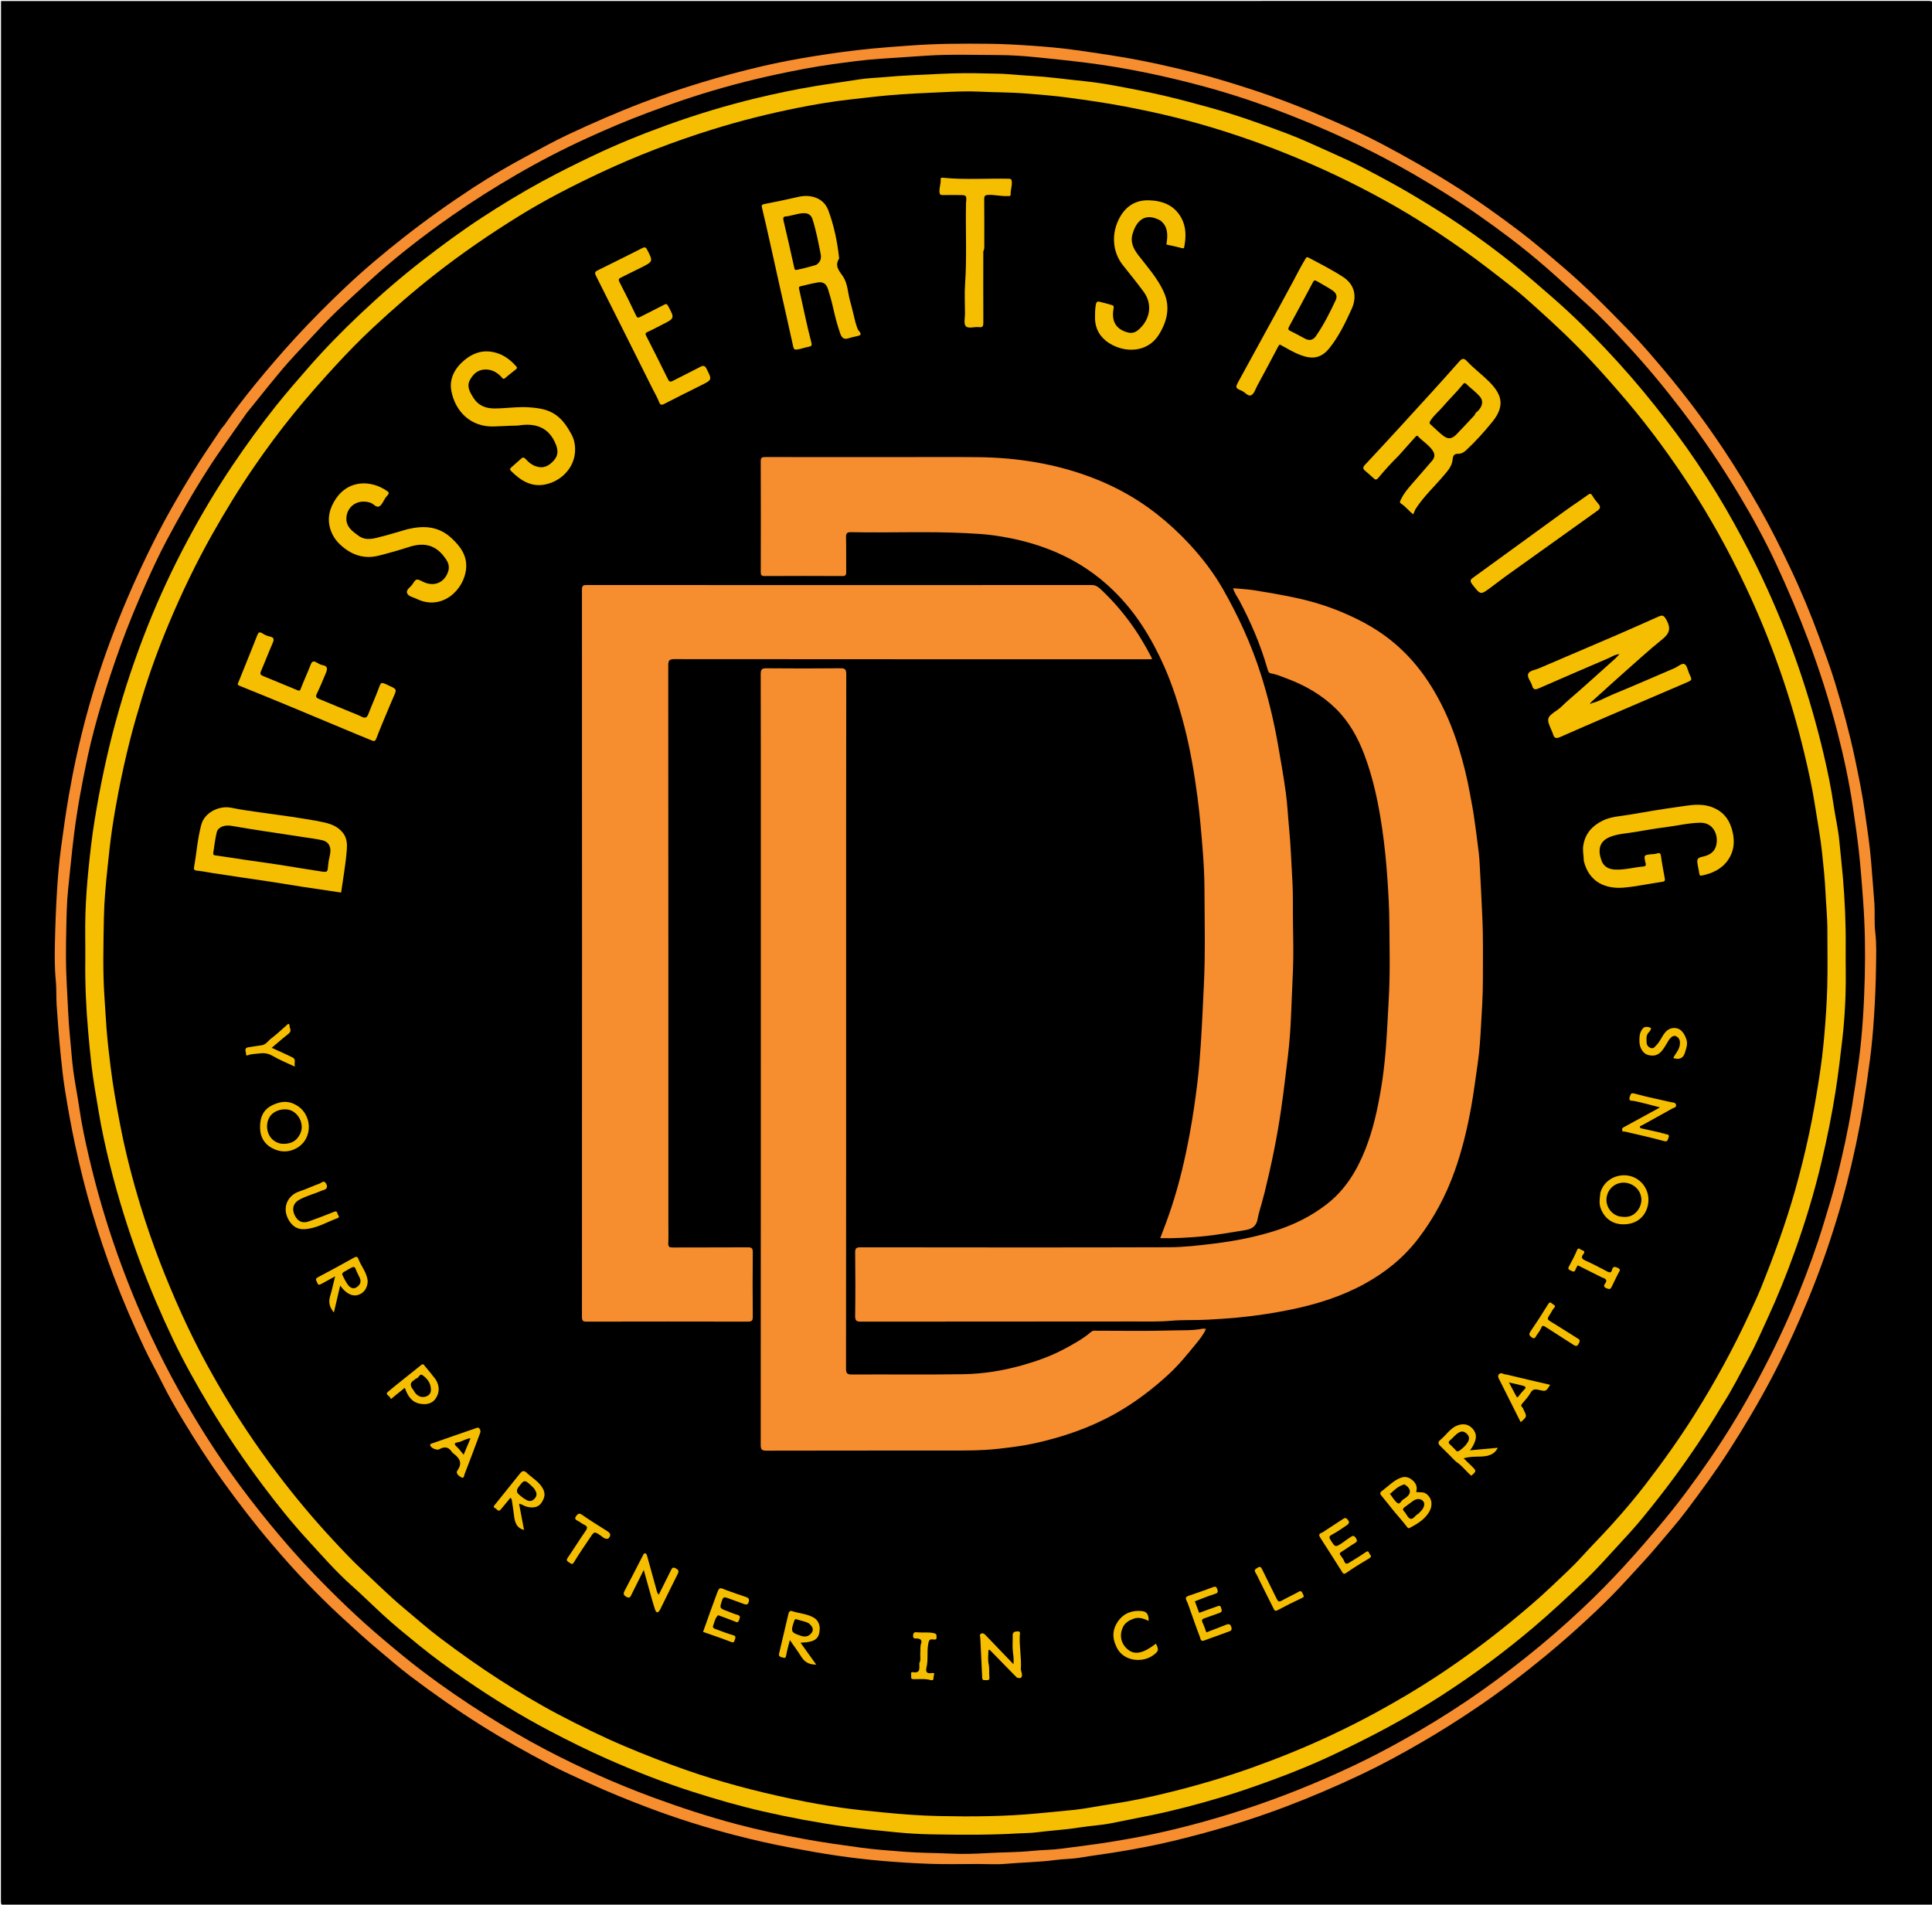 <svg version="1.1" id="Layer_1" xmlns="http://www.w3.org/2000/svg" xmlns:xlink="http://www.w3.org/1999/xlink" x="0px" y="0px"
	 width="100%" viewBox="0 0 1902 1875" enable-background="new 0 0 1902 1875" xml:space="preserve">
<path fill="#000000" opacity="1" stroke="none" 
	d="
M1903,494 
	C1903,953.5 1902.995,1412.5 1903.093,1871.5 
	C1903.094,1875.249 1902.249,1876.093 1898.5,1876.093 
	C1267.5,1875.996 636.5,1875.996 5.5,1876.093 
	C1.751,1876.093 0.907,1875.249 0.907,1871.5 
	C1.004,1248 1,624.5 1,1 
	C633.5,1 1266,1.004 1898.5,0.907 
	C1902.249,0.907 1903.096,1.751 1903.094,5.5 
	C1902.985,168.167 1903,330.833 1903,494 
z"/>
<path fill="#F68D2E" opacity="1" stroke="none" 
	d="
M220.726,418.661 
	C230.534,404.408 240.876,391.022 251.586,377.914 
	C264.459,362.158 277.715,346.758 291.504,331.77 
	C306.826,315.115 322.827,299.132 339.186,283.58 
	C357.906,265.783 377.731,249.16 398.107,233.191 
	C420.043,215.999 442.704,199.848 466.005,184.645 
	C483.091,173.497 500.764,163.22 518.781,153.558 
	C532.115,146.407 545.31,138.982 559.008,132.557 
	C583.249,121.189 607.764,110.463 632.803,100.912 
	C670.883,86.387 709.83,74.719 749.454,65.389 
	C767.475,61.146 785.715,57.768 804.044,54.883 
	C821.656,52.111 839.289,49.692 857.03,47.951 
	C869.968,46.681 882.924,45.783 895.885,44.827 
	C921.738,42.921 947.599,42.801 973.469,43.092 
	C987.999,43.255 1002.538,44.065 1017.037,45.089 
	C1030.612,46.047 1044.194,47.271 1057.672,49.111 
	C1072.363,51.117 1087.038,53.292 1101.681,55.713 
	C1128.657,60.174 1155.264,66.152 1181.705,72.991 
	C1197.718,77.133 1213.509,82.03 1229.242,87.099 
	C1256.857,95.996 1283.852,106.554 1310.444,118.128 
	C1327.56,125.578 1344.569,133.302 1361.062,142.056 
	C1384.748,154.628 1408.074,167.82 1430.791,182.125 
	C1453.221,196.251 1474.801,211.57 1495.869,227.569 
	C1510.346,238.563 1524.155,250.465 1538.015,262.281 
	C1561.274,282.109 1582.691,303.807 1603.913,325.681 
	C1616.141,338.284 1627.571,351.692 1638.9,365.173 
	C1659.58,389.784 1678.814,415.431 1696.617,442.16 
	C1709.41,461.367 1721.37,481.085 1732.762,501.175 
	C1743.495,520.104 1753.141,539.574 1762.467,559.183 
	C1773.119,581.581 1782.607,604.504 1791.157,627.828 
	C1796.565,642.578 1802.047,657.321 1806.603,672.323 
	C1813.993,696.659 1820.711,721.212 1826.002,746.12 
	C1829.82,764.094 1833.451,782.099 1836.037,800.305 
	C1838.334,816.473 1840.837,832.596 1842.115,848.908 
	C1843.156,862.199 1844.306,875.475 1845.245,888.776 
	C1845.936,898.571 1845.001,908.393 1846.16,918.061 
	C1847.534,929.518 1847.024,940.943 1846.882,952.358 
	C1846.68,968.554 1845.95,984.758 1844.906,1000.924 
	C1843.988,1015.156 1842.741,1029.395 1840.884,1043.531 
	C1838.89,1058.717 1836.727,1073.886 1834.24,1089.019 
	C1829.995,1114.845 1824.516,1140.361 1818.01,1165.685 
	C1813.288,1184.064 1807.815,1202.226 1801.901,1220.249 
	C1793.171,1246.85 1783.036,1272.917 1771.848,1298.587 
	C1763.402,1317.965 1754.409,1337.086 1744.556,1355.771 
	C1731.302,1380.902 1716.812,1405.321 1701.392,1429.207 
	C1688.603,1449.017 1674.655,1467.99 1660.516,1486.81 
	C1651.399,1498.947 1641.264,1510.323 1631.5,1521.968 
	C1621.962,1533.342 1611.723,1544.085 1601.724,1555.047 
	C1591.853,1565.87 1581.599,1576.301 1570.981,1586.309 
	C1555.064,1601.312 1538.784,1615.933 1521.853,1629.848 
	C1499.682,1648.068 1476.952,1665.454 1453.155,1681.506 
	C1435.505,1693.412 1417.551,1704.777 1399.131,1715.443 
	C1380.112,1726.456 1360.828,1736.986 1340.989,1746.416 
	C1315.962,1758.312 1290.499,1769.226 1264.561,1779.036 
	C1228.303,1792.749 1191.193,1803.659 1153.539,1812.655 
	C1135.862,1816.879 1117.959,1820.202 1099.99,1823.167 
	C1087.614,1825.209 1075.169,1826.76 1062.8,1828.84 
	C1055.05,1830.143 1047.07,1830.019 1039.263,1831.062 
	C1022.937,1833.245 1006.466,1833.376 990.089,1834.847 
	C981.161,1835.648 972.102,1834.998 963.102,1834.999 
	C947.602,1835.001 932.089,1835.391 916.606,1834.892 
	C900.298,1834.367 883.992,1833.292 867.734,1831.895 
	C853.391,1830.662 839.068,1828.967 824.82,1826.904 
	C809.687,1824.713 794.628,1822.024 779.588,1819.189 
	C760.574,1815.605 741.73,1811.373 723.038,1806.485 
	C694.175,1798.938 665.74,1789.993 637.822,1779.42 
	C618.106,1771.953 598.582,1764.069 579.434,1755.217 
	C566.58,1749.275 553.621,1743.559 541.078,1736.981 
	C518.369,1725.071 496.034,1712.512 474.294,1698.877 
	C449.891,1683.571 426.35,1667.036 403.402,1649.666 
	C393.35,1642.058 383.86,1633.703 374.156,1625.639 
	C360.595,1614.372 347.646,1602.434 334.682,1590.482 
	C323.682,1580.34 313.117,1569.783 302.736,1559.073 
	C290.463,1546.411 278.77,1533.156 267.329,1519.73 
	C250.609,1500.108 234.926,1479.666 219.842,1458.734 
	C205.764,1439.198 192.765,1418.981 180.314,1398.425 
	C172.911,1386.202 165.777,1373.77 159.407,1360.931 
	C153.762,1349.552 147.484,1338.478 142.074,1326.992 
	C131.166,1303.829 121.001,1280.34 111.931,1256.373 
	C104.075,1235.616 97.054,1214.59 90.727,1193.333 
	C84.159,1171.268 78.622,1148.952 73.785,1126.42 
	C70.098,1109.241 67.04,1091.963 64.22,1074.659 
	C62.331,1063.065 61.026,1051.325 59.851,1039.59 
	C58.179,1022.899 56.843,1006.211 55.756,989.474 
	C55.228,981.352 55.722,973.228 54.921,965.175 
	C53.685,952.748 53.81,940.307 54.077,927.88 
	C54.439,911.022 55.043,894.157 56.095,877.329 
	C56.996,862.926 58.198,848.508 60.13,834.214 
	C62.443,817.104 64.821,799.999 67.771,782.96 
	C72.373,756.375 78.14,730.058 85.18,704.068 
	C92.798,675.946 101.887,648.256 112.382,621.023 
	C123.547,592.05 136.104,563.743 149.928,535.947 
	C162.154,511.363 175.75,487.597 190.148,464.239 
	C199.013,449.857 208.598,435.97 217.976,421.937 
	C218.695,420.861 219.666,419.952 220.726,418.661 
z"/>
<path fill="#000000" opacity="1" stroke="none" 
	d="
M242.717,406.794 
	C249.938,397.863 256.843,389.14 263.881,380.526 
	C270.31,372.658 276.706,364.751 283.436,357.143 
	C292.97,346.364 303.074,336.088 312.794,325.493 
	C328.912,307.926 346.669,292.193 364.201,276.153 
	C375.594,265.729 387.398,255.809 399.441,246.192 
	C414.321,234.309 429.646,223.008 445.272,212.087 
	C465.789,197.749 486.921,184.423 508.554,171.887 
	C531.085,158.832 554.179,146.831 577.876,136.004 
	C597.622,126.982 617.565,118.482 637.922,110.889 
	C652.034,105.626 666.166,100.475 680.488,95.823 
	C708.266,86.8 736.451,79.244 764.998,73.156 
	C783.108,69.293 801.329,65.731 819.662,63.211 
	C835.218,61.072 850.801,58.911 866.528,57.836 
	C881.816,56.79 897.098,55.749 912.393,54.794 
	C936.012,53.319 959.607,54.106 983.198,54.213 
	C994.863,54.266 1006.637,55.007 1018.264,56.172 
	C1035.351,57.885 1052.446,59.617 1069.505,61.772 
	C1107.515,66.572 1144.895,74.37 1181.826,84.2 
	C1211.739,92.162 1241.089,102.037 1269.958,113.357 
	C1301.151,125.589 1331.646,139.292 1361.335,154.782 
	C1382.364,165.754 1402.802,177.751 1422.936,190.314 
	C1444.898,204.019 1466.063,218.858 1486.655,234.47 
	C1498.494,243.446 1510.038,252.866 1521.305,262.623 
	C1535.507,274.922 1549.182,287.774 1563.142,300.315 
	C1577,312.764 1589.536,326.434 1602.145,339.981 
	C1621.087,360.332 1638.794,381.793 1655.699,403.943 
	C1675.976,430.509 1694.659,458.111 1711.819,486.721 
	C1725.203,509.038 1737.717,531.91 1748.708,555.512 
	C1760.123,580.027 1770.69,604.901 1780.239,630.257 
	C1791.286,659.593 1800.763,689.389 1808.622,719.651 
	C1815.026,744.308 1820.407,769.26 1824.112,794.537 
	C1826.291,809.398 1828.522,824.228 1830.133,839.174 
	C1831.823,854.853 1833.023,870.541 1834.171,886.264 
	C1835.998,911.289 1836.436,936.324 1835.82,961.351 
	C1835.472,975.528 1834.901,989.741 1833.91,1003.901 
	C1832.961,1017.477 1831.726,1031.059 1829.89,1044.54 
	C1827.869,1059.38 1825.653,1074.201 1823.213,1088.993 
	C1819.217,1113.219 1814,1137.148 1807.953,1160.91 
	C1804.159,1175.818 1799.613,1190.52 1795.137,1205.245 
	C1788.115,1228.347 1779.769,1250.972 1770.74,1273.308 
	C1759.107,1302.091 1745.71,1330.12 1731.06,1357.503 
	C1716.576,1384.575 1700.751,1410.863 1683.37,1436.193 
	C1669.341,1456.638 1654.724,1476.621 1638.889,1495.745 
	C1625.801,1511.552 1612.422,1527.049 1598.534,1542.167 
	C1585.253,1556.624 1571.486,1570.6 1557.207,1583.985 
	C1539.429,1600.651 1521.013,1616.644 1501.881,1631.838 
	C1482.998,1646.836 1463.714,1661.229 1443.729,1674.665 
	C1422.872,1688.687 1401.421,1701.774 1379.42,1713.97 
	C1364.316,1722.342 1349.028,1730.365 1333.445,1737.755 
	C1306.627,1750.472 1279.28,1761.95 1251.357,1772.114 
	C1217.646,1784.384 1183.313,1794.505 1148.427,1802.645 
	C1130.39,1806.853 1112.127,1810.187 1093.804,1813.171 
	C1077.68,1815.797 1061.47,1817.661 1045.304,1819.873 
	C1035.864,1821.165 1026.244,1821.079 1016.751,1822.058 
	C1001.751,1823.605 986.68,1823.391 971.681,1824.286 
	C959.883,1824.99 948.091,1825.35 936.382,1824.791 
	C921.019,1824.057 905.621,1824.17 890.289,1822.954 
	C875.891,1821.812 861.451,1820.83 847.154,1818.87 
	C828.433,1816.303 809.716,1813.718 791.096,1810.287 
	C769.017,1806.219 747.079,1801.609 725.418,1795.86 
	C697.388,1788.42 669.846,1779.422 642.593,1769.374 
	C606.705,1756.143 571.919,1740.568 538.074,1722.897 
	C517.927,1712.378 498.334,1700.839 479.062,1688.712 
	C457.576,1675.192 436.665,1660.871 416.436,1645.605 
	C402.867,1635.365 389.803,1624.427 376.779,1613.453 
	C353.056,1593.462 330.799,1571.954 309.321,1549.649 
	C294.269,1534.018 279.991,1517.663 266.181,1500.87 
	C252.17,1483.832 238.741,1466.384 226.01,1448.408 
	C208.244,1423.321 192.055,1397.227 176.997,1370.41 
	C166.696,1352.064 157.187,1333.304 148.257,1314.303 
	C135.796,1287.791 124.791,1260.623 115.01,1232.974 
	C104.086,1202.095 94.959,1170.686 87.527,1138.817 
	C83.769,1122.7 80.319,1106.475 77.949,1090.052 
	C76.206,1077.969 73.749,1065.986 72.14,1053.888 
	C70.714,1043.158 70.091,1032.325 68.982,1021.55 
	C67.19,1004.143 66.757,986.661 65.731,969.214 
	C64.664,951.083 64.865,932.986 65.248,914.916 
	C65.531,901.583 65.708,888.148 67.138,874.877 
	C69.013,857.48 70.558,840.05 72.729,822.669 
	C75.984,796.597 80.753,770.832 86.226,745.211 
	C90.11,727.025 94.997,709.025 100.369,691.173 
	C106.021,672.387 112.13,653.778 118.848,635.345 
	C126.117,615.403 134.196,595.818 142.813,576.426 
	C149.496,561.389 156.374,546.444 164.093,531.932 
	C176.9,507.854 190.383,484.168 205.15,461.189 
	C217.015,442.726 230.008,425.085 242.717,406.794 
z"/>
<path fill="#F6BE00" opacity="1" stroke="none" 
	d="
M1694.995,1384.041 
	C1680.443,1408.508 1664.815,1431.834 1648.133,1454.48 
	C1638.166,1468.012 1627.767,1481.195 1617.138,1494.188 
	C1609.339,1503.72 1600.95,1512.783 1592.593,1521.843 
	C1581.936,1533.398 1571.502,1545.216 1560.149,1556.059 
	C1543.712,1571.756 1527.096,1587.269 1509.729,1602 
	C1481.112,1626.275 1451.036,1648.503 1419.562,1668.857 
	C1402.27,1680.039 1384.543,1690.504 1366.419,1700.329 
	C1350.25,1709.095 1333.787,1717.257 1317.235,1725.226 
	C1295.683,1735.601 1273.549,1744.695 1251.077,1752.883 
	C1235.437,1758.582 1219.691,1764.064 1203.76,1768.875 
	C1180.233,1775.98 1156.483,1782.253 1132.364,1787.209 
	C1119.658,1789.82 1106.904,1792.241 1094.191,1794.819 
	C1083.817,1796.924 1073.121,1797.382 1062.648,1799.068 
	C1048.431,1801.358 1034.052,1802.056 1019.792,1803.904 
	C1014.422,1804.601 1008.936,1804.485 1003.509,1804.819 
	C974.95,1806.577 946.328,1806.307 917.74,1805.821 
	C906.067,1805.623 894.314,1804.956 882.685,1803.829 
	C865.937,1802.206 849.187,1800.52 832.488,1798.208 
	C805.077,1794.412 777.97,1789.384 751,1783.2 
	C727.612,1777.838 704.632,1771.185 681.822,1763.891 
	C653.417,1754.808 625.704,1743.88 598.406,1731.865 
	C578.9,1723.281 559.829,1713.791 540.99,1703.896 
	C512.383,1688.871 484.888,1671.883 458.252,1653.605 
	C442.461,1642.769 426.926,1631.457 412.092,1619.358 
	C400.03,1609.522 387.882,1599.736 376.405,1589.14 
	C366.201,1579.718 356.317,1569.937 345.961,1560.718 
	C330.592,1547.035 317.154,1531.546 303.312,1516.49 
	C287.762,1499.578 273.323,1481.645 259.477,1463.225 
	C240.223,1437.61 222.305,1411.18 205.826,1383.697 
	C193.033,1362.361 180.888,1340.676 170.202,1318.257 
	C158.308,1293.305 147.465,1267.879 137.789,1241.924 
	C126.304,1211.115 116.526,1179.821 108.519,1147.981 
	C104.015,1130.072 100.048,1112.002 97.027,1093.761 
	C94.58,1078.987 91.9,1064.231 90.161,1049.369 
	C88.866,1038.301 87.843,1027.173 86.854,1016.057 
	C84.785,992.801 83.703,969.546 83.966,946.205 
	C84.143,930.529 83.611,914.837 84.115,899.175 
	C84.581,884.707 85.664,870.235 87.1,855.828 
	C88.704,839.729 90.525,823.622 93.114,807.659 
	C98.36,775.306 104.991,743.251 113.586,711.564 
	C122.327,679.337 132.908,647.758 145.205,616.787 
	C156.769,587.657 170.051,559.242 184.861,531.592 
	C198.199,506.69 212.589,482.427 228.371,458.956 
	C241.909,438.823 256.071,419.202 271.172,400.217 
	C281.907,386.722 293.211,373.748 304.561,360.778 
	C320.433,342.64 337.312,325.48 354.784,308.967 
	C374.333,290.491 394.667,272.86 415.976,256.35 
	C434.87,241.71 454.064,227.533 474.06,214.454 
	C493.588,201.68 513.516,189.576 534.025,178.412 
	C550.037,169.696 566.369,161.622 582.792,153.756 
	C606.897,142.211 631.664,132.172 656.798,123.081 
	C685.724,112.619 715.145,103.728 745.046,96.535 
	C763.96,91.985 783,88.016 802.224,84.821 
	C816.846,82.391 831.535,80.458 846.167,78.134 
	C853.93,76.901 861.857,76.714 869.704,75.993 
	C888.448,74.272 907.242,73.607 926.035,72.696 
	C940.992,71.971 955.928,71.871 970.82,72.307 
	C978.057,72.52 985.371,72.392 992.606,73.041 
	C1008.141,74.436 1023.734,74.91 1039.253,76.769 
	C1049.161,77.956 1059.119,79 1069.053,80.084 
	C1078.601,81.126 1088.124,82.58 1097.568,84.333 
	C1114.755,87.524 1131.914,90.846 1148.937,94.898 
	C1163.128,98.275 1177.189,102.071 1191.239,105.957 
	C1216.675,112.993 1241.5,121.88 1266.172,131.134 
	C1280.682,136.576 1294.773,143.165 1308.93,149.512 
	C1320.472,154.687 1332.039,159.873 1343.222,165.763 
	C1360.004,174.602 1376.747,183.513 1393.027,193.315 
	C1407.9,202.269 1422.691,211.336 1437.025,221.103 
	C1456.819,234.59 1476.103,248.781 1494.624,264.01 
	C1506.313,273.622 1517.727,283.527 1529.125,293.476 
	C1547.163,309.224 1564.214,325.995 1580.613,343.361 
	C1597.72,361.476 1614.08,380.29 1629.612,399.849 
	C1643.886,417.821 1657.653,436.164 1670.429,455.159 
	C1683.705,474.898 1696.209,495.186 1707.693,516.087 
	C1717.101,533.208 1726.157,550.506 1734.474,568.153 
	C1747.86,596.556 1759.789,625.576 1770.066,655.287 
	C1780.073,684.221 1788.555,713.579 1795.538,743.354 
	C1799.32,759.481 1802.697,775.723 1805.058,792.157 
	C1806.792,804.227 1809.687,816.167 1810.792,828.281 
	C1811.836,839.723 1813.2,851.142 1814.183,862.595 
	C1816.196,886.033 1817.268,909.463 1817.029,932.977 
	C1816.874,948.319 1817.389,963.676 1816.886,979.003 
	C1816.416,993.305 1815.482,1007.631 1813.87,1021.847 
	C1811.92,1039.041 1809.854,1056.226 1807.203,1073.355 
	C1803.551,1096.962 1798.771,1120.282 1793.314,1143.525 
	C1786.2,1173.821 1777.153,1203.501 1766.638,1232.756 
	C1758.702,1254.834 1749.935,1276.569 1740.092,1297.884 
	C1734.16,1310.73 1728.557,1323.749 1721.835,1336.19 
	C1713.198,1352.173 1705.11,1368.482 1694.995,1384.041 
z"/>
<path fill="#000000" opacity="1" stroke="none" 
	d="
M1799,917.001 
	C1799,935.5 1799.391,953.51 1798.884,971.495 
	C1798.426,987.795 1797.304,1004.096 1795.887,1020.345 
	C1794.695,1034.016 1793.011,1047.668 1790.905,1061.23 
	C1788.062,1079.535 1784.926,1097.798 1781.053,1115.933 
	C1776.96,1135.101 1772.261,1154.117 1766.896,1172.951 
	C1757.762,1205.011 1746.335,1236.3 1733.892,1267.21 
	C1730.264,1276.22 1726.085,1285.014 1722.007,1293.837 
	C1706.313,1327.785 1688.382,1360.492 1668.507,1392.195 
	C1653.558,1416.041 1637.206,1438.868 1620.117,1461.154 
	C1609.558,1474.924 1598.259,1488.15 1586.607,1501.066 
	C1576.959,1511.76 1566.791,1521.952 1557.127,1532.594 
	C1547.655,1543.024 1537.226,1552.423 1527.081,1562.073 
	C1513.924,1574.589 1499.975,1586.298 1485.878,1597.827 
	C1462.806,1616.695 1438.792,1634.193 1413.927,1650.566 
	C1395.368,1662.786 1376.224,1674.022 1356.751,1684.734 
	C1341.193,1693.293 1325.325,1701.27 1309.274,1708.78 
	C1284.366,1720.435 1258.861,1730.752 1232.937,1740.026 
	C1205.936,1749.685 1178.453,1757.717 1150.648,1764.564 
	C1131.906,1769.18 1113,1773.233 1093.86,1776.039 
	C1081.457,1777.858 1069.153,1780.528 1056.702,1781.804 
	C1045.115,1782.992 1033.488,1784.048 1021.893,1785.165 
	C989.479,1788.288 957.002,1788.483 924.536,1787.814 
	C906.146,1787.435 887.748,1786.058 869.386,1784.229 
	C856.015,1782.897 842.603,1781.638 829.334,1779.749 
	C812.954,1777.416 796.616,1774.565 780.389,1771.114 
	C762.023,1767.207 743.756,1762.954 725.654,1757.991 
	C709.303,1753.509 693.066,1748.642 677.051,1743.054 
	C655.843,1735.654 634.922,1727.553 614.241,1718.76 
	C592.27,1709.417 570.879,1698.87 549.789,1687.793 
	C530.106,1677.455 511.035,1665.963 492.276,1653.942 
	C472.026,1640.966 452.505,1626.993 433.318,1612.563 
	C421.145,1603.408 409.729,1593.246 398.01,1583.49 
	C383.778,1571.643 370.691,1558.554 357.13,1545.976 
	C346.565,1536.177 336.759,1525.656 327.019,1515.16 
	C308.083,1494.756 290.247,1473.372 273.385,1451.138 
	C251.774,1422.642 231.995,1392.972 214.149,1362.052 
	C201.322,1339.83 189.496,1317.027 178.901,1293.609 
	C163.351,1259.238 149.67,1224.149 138.64,1188.083 
	C130.31,1160.843 123.216,1133.267 117.881,1105.24 
	C114.441,1087.173 111.189,1069.101 108.949,1050.84 
	C107.371,1037.982 105.804,1025.145 104.846,1012.209 
	C104.104,1002.188 103.564,992.161 102.866,982.145 
	C101.036,955.889 101.826,929.614 102.283,903.383 
	C102.562,887.345 104.075,871.243 105.751,855.2 
	C107.076,842.503 108.386,829.777 110.213,817.171 
	C112.049,804.496 114.247,791.834 116.701,779.222 
	C120.017,762.181 123.734,745.258 128.012,728.449 
	C131.603,714.342 135.678,700.374 139.921,686.443 
	C147.461,661.686 156.35,637.399 166.342,613.586 
	C178.889,583.684 192.91,554.444 208.861,526.131 
	C221.927,502.938 235.813,480.303 250.916,458.396 
	C262.917,440.99 275.483,424.018 288.825,407.605 
	C302.089,391.288 315.973,375.549 330.205,360.064 
	C342.036,347.191 354.237,334.684 366.973,322.793 
	C386.616,304.453 406.917,286.837 428.1,270.199 
	C454.786,249.238 482.706,230.123 511.511,212.328 
	C537.096,196.523 563.903,182.828 591.122,170.043 
	C626.706,153.329 663.364,139.299 700.892,127.58 
	C728.573,118.935 756.701,111.902 785.109,106.219 
	C802.336,102.772 819.707,99.83 837.228,97.889 
	C849.758,96.502 862.256,94.959 874.826,93.836 
	C892.602,92.249 910.383,91.546 928.193,90.737 
	C939.972,90.203 951.766,89.613 963.479,90.188 
	C979.001,90.95 994.56,90.785 1010.049,92.048 
	C1023.941,93.181 1037.863,94.236 1051.665,96.111 
	C1070.049,98.607 1088.416,101.231 1106.677,104.688 
	C1123.589,107.889 1140.401,111.446 1157.084,115.599 
	C1185.508,122.676 1213.435,131.415 1240.958,141.452 
	C1261.815,149.059 1282.286,157.564 1302.514,166.728 
	C1319.254,174.313 1335.686,182.516 1351.889,191.111 
	C1381.726,206.938 1410.302,224.854 1437.956,244.311 
	C1455.819,256.879 1472.989,270.305 1490.146,283.764 
	C1497.746,289.725 1504.938,296.222 1512.137,302.675 
	C1530.413,319.059 1548.301,335.883 1565.098,353.774 
	C1577.666,367.161 1589.792,380.969 1601.693,394.993 
	C1624.608,421.993 1645.356,450.517 1664.635,480.157 
	C1674.198,494.859 1683.134,509.941 1691.728,525.238 
	C1701.129,541.972 1709.795,559.075 1718.027,576.395 
	C1730.819,603.31 1742.086,630.86 1751.979,658.979 
	C1761.538,686.152 1769.642,713.744 1776.337,741.751 
	C1780.485,759.104 1784.321,776.525 1787.011,794.178 
	C1789.319,809.318 1792.222,824.394 1793.809,839.608 
	C1795.154,852.507 1796.553,865.425 1797.151,878.426 
	C1797.735,891.115 1799.1,903.772 1799,917.001 
z"/>
<path fill="#F68D2E" opacity="1" stroke="none" 
	d="
M1447.053,780.847 
	C1448.395,788.477 1449.9,795.639 1450.955,802.868 
	C1452.77,815.312 1454.408,827.784 1455.9,840.271 
	C1456.406,844.506 1456.586,848.816 1456.833,853.061 
	C1457.792,869.558 1458.514,886.084 1459.293,902.586 
	C1460.267,923.206 1459.847,943.789 1459.865,964.378 
	C1459.878,980.066 1458.854,995.765 1457.934,1011.438 
	C1457.252,1023.076 1456.547,1034.761 1454.859,1046.279 
	C1452.713,1060.932 1450.915,1075.631 1448.25,1090.235 
	C1444.338,1111.674 1439.298,1132.751 1431.959,1153.231 
	C1423.41,1177.087 1411.631,1199.24 1396.157,1219.428 
	C1381.859,1238.082 1364.075,1252.484 1343.624,1263.736 
	C1320.998,1276.183 1296.683,1283.837 1271.484,1289.078 
	C1253.716,1292.773 1235.842,1295.428 1217.773,1297.151 
	C1208.247,1298.059 1198.74,1298.599 1189.2,1299.147 
	C1177.095,1299.842 1164.936,1299.163 1152.921,1300.221 
	C1140.621,1301.304 1128.379,1300.918 1116.123,1300.935 
	C1026.635,1301.056 937.145,1300.969 847.656,1301.093 
	C843.301,1301.099 841.804,1300.278 841.872,1295.524 
	C842.169,1274.697 842.13,1253.863 841.891,1233.035 
	C841.843,1228.816 842.989,1227.899 847.099,1227.904 
	C948.419,1228.027 1049.741,1228.144 1151.061,1227.841 
	C1165.788,1227.797 1180.518,1226.039 1195.223,1224.241 
	C1215.489,1221.764 1235.414,1217.88 1254.799,1211.794 
	C1273.268,1205.995 1290.581,1197.515 1306.067,1185.527 
	C1324.155,1171.525 1335.592,1152.917 1343.901,1132.119 
	C1351.825,1112.286 1356.324,1091.464 1359.779,1070.507 
	C1361.743,1058.594 1363.145,1046.53 1364.14,1034.431 
	C1365.545,1017.329 1366.224,1000.208 1367.205,983.092 
	C1368.625,958.32 1367.955,933.57 1367.792,908.827 
	C1367.697,894.326 1366.848,879.768 1365.864,865.277 
	C1364.765,849.095 1363.187,832.905 1360.871,816.854 
	C1357.205,791.455 1352.058,766.299 1342.883,742.235 
	C1336.51,725.52 1327.782,710.032 1314.824,697.38 
	C1301.204,684.081 1284.997,674.807 1267.29,668.149 
	C1262.002,666.161 1256.783,663.846 1251.109,662.895 
	C1248.976,662.537 1248.373,660.59 1247.781,658.512 
	C1241.087,635.017 1231.529,612.692 1220.067,591.144 
	C1218.03,587.315 1215.196,583.861 1213.982,579.063 
	C1221.217,579.75 1228.221,580.052 1235.099,581.146 
	C1247.939,583.188 1260.76,585.422 1273.487,588.067 
	C1289.987,591.496 1306.093,596.299 1321.663,602.889 
	C1334.285,608.231 1346.443,614.396 1357.841,621.996 
	C1380.006,636.777 1397.372,656.05 1411.003,678.855 
	C1421.873,697.042 1430.08,716.368 1436.254,736.588 
	C1440.653,750.992 1444.303,765.587 1447.053,780.847 
z"/>
<path fill="#F68D2E" opacity="1" stroke="none" 
	d="
M658,1204 
	C658,1211 658.197,1217.508 657.919,1223.995 
	C657.774,1227.391 658.971,1228.083 662.13,1228.067 
	C686.795,1227.947 711.46,1228.082 736.124,1227.915 
	C739.925,1227.889 741.146,1228.713 741.104,1232.76 
	C740.88,1253.923 740.878,1275.091 741.105,1296.253 
	C741.149,1300.325 739.885,1301.089 736.112,1301.081 
	C683.283,1300.962 630.453,1300.962 577.624,1301.083 
	C573.987,1301.091 572.906,1300.332 572.908,1296.49 
	C573.011,1057.84 573.01,819.19 572.911,580.54 
	C572.91,576.752 573.905,575.915 577.595,575.917 
	C743.25,576.014 908.905,576.012 1074.56,575.922 
	C1078.038,575.92 1080.585,577.286 1082.854,579.387 
	C1103.843,598.831 1120.478,621.552 1133.473,646.989 
	C1133.68,647.394 1133.745,647.872 1134.079,649 
	C1131.883,649 1129.972,649 1128.061,649 
	C973.405,649 818.749,649.026 664.093,648.881 
	C659.132,648.876 657.868,649.949 657.872,655.038 
	C658.024,837.859 658,1020.679 658,1204 
z"/>
<path fill="#F68D2E" opacity="1" stroke="none" 
	d="
M1242,1184.967 
	C1240.66,1190.229 1238.896,1195.003 1238.102,1199.933 
	C1236.938,1207.158 1232.452,1209.951 1225.863,1210.986 
	C1211.674,1213.215 1197.59,1215.915 1183.223,1217.202 
	C1169.687,1218.415 1156.204,1219.191 1142.208,1218.917 
	C1146.135,1208.754 1149.882,1198.759 1153.233,1188.61 
	C1161.034,1164.982 1166.661,1140.882 1171.197,1116.426 
	C1174.292,1099.738 1176.72,1082.961 1178.765,1066.164 
	C1180.31,1053.468 1181.32,1040.65 1182.155,1027.838 
	C1183.433,1008.228 1184.254,988.612 1185.206,968.991 
	C1186.725,937.711 1185.864,906.45 1185.764,875.192 
	C1185.721,862.034 1184.969,848.779 1183.92,835.615 
	C1182.568,818.623 1181.102,801.618 1178.88,784.724 
	C1175.805,761.359 1171.894,738.103 1165.985,715.25 
	C1160.705,694.837 1154.435,674.755 1145.846,655.437 
	C1139.701,641.617 1132.609,628.353 1124.332,615.687 
	C1114.65,600.872 1103.224,587.508 1090.099,575.754 
	C1072.508,560 1052.491,548.146 1030.255,539.864 
	C1013.711,533.701 996.689,529.68 979.341,527.194 
	C969.94,525.846 960.365,525.33 950.81,524.846 
	C913.213,522.941 875.607,524.698 838.018,523.903 
	C833.767,523.813 832.788,525.018 832.896,529.118 
	C833.195,540.443 832.903,551.782 833.065,563.112 
	C833.107,566.077 832.46,567.095 829.253,567.078 
	C803.755,566.938 778.256,566.939 752.759,567.077 
	C749.571,567.094 748.928,566.106 748.936,563.126 
	C749.034,526.795 749.061,490.464 748.908,454.133 
	C748.892,450.361 750.27,449.927 753.498,449.935 
	C795.829,450.033 838.16,450 880.491,450 
	C907.822,450 935.156,449.78 962.485,450.053 
	C1001.153,450.439 1039.008,456.426 1075.171,470.21 
	C1097.946,478.891 1119.27,490.658 1138.654,505.878 
	C1150.269,514.998 1161.037,524.922 1170.988,535.68 
	C1183.497,549.205 1194.765,563.833 1203.916,579.867 
	C1219.062,606.404 1231.754,634.08 1241.082,663.241 
	C1248.3,685.809 1253.846,708.787 1257.971,732.101 
	C1260.809,748.142 1263.623,764.199 1265.849,780.331 
	C1267.419,791.706 1267.897,803.228 1269.021,814.669 
	C1270.715,831.92 1271.24,849.235 1272.271,866.519 
	C1273.173,881.65 1272.644,896.726 1272.938,911.822 
	C1273.221,926.315 1273.434,940.835 1272.882,955.313 
	C1272.29,970.837 1271.537,986.357 1270.898,1001.882 
	C1270.378,1014.512 1269.394,1027.154 1267.9,1039.705 
	C1265.815,1057.219 1263.734,1074.734 1261.223,1092.208 
	C1257.268,1119.726 1251.635,1146.854 1244.994,1173.808 
	C1244.105,1177.414 1243.009,1180.969 1242,1184.967 
z"/>
<path fill="#F68D2E" opacity="1" stroke="none" 
	d="
M748.999,853 
	C748.999,789.507 749.056,726.514 748.885,663.521 
	C748.872,658.876 750.154,657.853 754.612,657.894 
	C778.774,658.117 802.94,658.136 827.102,657.882 
	C831.78,657.833 833.136,658.771 833.127,663.736 
	C832.957,765.224 833,866.713 833,968.202 
	C833,1094.521 833.03,1220.841 832.883,1347.16 
	C832.877,1351.938 833.926,1353.158 838.793,1353.127 
	C875.454,1352.893 912.126,1353.455 948.777,1352.815 
	C968.201,1352.476 987.445,1349.373 1006.254,1344.058 
	C1020.513,1340.029 1034.411,1335.137 1047.503,1328.131 
	C1056.828,1323.141 1066.143,1318.099 1074.192,1311.142 
	C1075.885,1309.678 1077.553,1310.027 1079.281,1310.024 
	C1104.112,1309.988 1128.959,1310.528 1153.765,1309.742 
	C1163.749,1309.425 1173.893,1310.056 1183.826,1308.045 
	C1184.747,1307.858 1185.761,1308.135 1187.261,1308.231 
	C1184.739,1313.948 1180.983,1318.539 1177.392,1322.934 
	C1169.052,1333.14 1160.73,1343.444 1151.023,1352.434 
	C1134.804,1367.455 1117.343,1380.748 1097.985,1391.629 
	C1073.283,1405.514 1046.804,1414.502 1019.384,1420.681 
	C1007.673,1423.321 995.622,1424.768 983.609,1426.169 
	C966.097,1428.213 948.584,1427.975 931.048,1427.986 
	C872.222,1428.022 813.395,1427.945 754.568,1428.108 
	C750.026,1428.12 748.891,1426.991 748.894,1422.438 
	C749.017,1232.792 748.999,1043.146 748.999,853 
z"/>
<path fill="#F6BE00" opacity="1" stroke="none" 
	d="
M1566.848,692.288 
	C1574.266,690.53 1580.519,686.629 1587.218,683.866 
	C1607.727,675.404 1628.082,666.567 1648.461,657.794 
	C1651.838,656.341 1655.692,652.529 1658.326,653.793 
	C1660.891,655.024 1661.557,660.128 1663.147,663.49 
	C1665.942,669.398 1666.013,669.48 1660.312,671.933 
	C1634.195,683.17 1608.043,694.323 1581.925,705.557 
	C1566.625,712.138 1551.338,718.755 1536.105,725.491 
	C1532.558,727.06 1530.045,727.215 1528.935,722.767 
	C1528.587,721.374 1527.887,720.063 1527.304,718.733 
	C1522.25,707.207 1522.565,706.157 1533.199,698.939 
	C1536.894,696.432 1539.787,692.996 1543.153,690.099 
	C1558.998,676.456 1574.47,662.378 1590.051,648.429 
	C1591.394,647.227 1592.56,645.827 1594.338,643.963 
	C1589.784,644.307 1586.74,646.576 1583.448,647.985 
	C1560.566,657.774 1537.741,667.695 1514.916,677.616 
	C1511.66,679.031 1509.462,679.32 1508.273,674.891 
	C1507.201,670.894 1503.076,666.805 1504.51,663.266 
	C1505.773,660.149 1511.222,659.594 1514.875,658.028 
	C1540.761,646.934 1566.68,635.916 1592.54,624.763 
	C1605.907,618.999 1619.184,613.022 1632.487,607.111 
	C1636.186,605.468 1637.794,605.272 1640.458,610.058 
	C1645.267,618.699 1643.644,623.567 1636.337,629.464 
	C1622.409,640.705 1609.235,652.884 1595.801,664.733 
	C1588.994,670.736 1582.305,676.873 1575.557,682.943 
	C1572.629,685.577 1569.686,688.197 1566.527,691.076 
	C1566.469,691.702 1566.572,692.093 1566.848,692.288 
z"/>
<path fill="#F6BE00" opacity="1" stroke="none" 
	d="
M1376.808,448.711 
	C1369.562,455.763 1363.099,463.048 1356.848,470.523 
	C1355.588,472.029 1354.384,472.685 1352.703,471.181 
	C1349.768,468.554 1346.852,465.904 1343.844,463.364 
	C1341.553,461.43 1341.613,459.931 1343.735,457.67 
	C1355.705,444.915 1367.528,432.022 1379.357,419.135 
	C1389.835,407.72 1400.286,396.28 1410.688,384.796 
	C1419.402,375.176 1428.091,365.534 1436.652,355.779 
	C1439.294,352.768 1441.213,352.334 1444.194,355.551 
	C1450.824,362.708 1458.762,368.532 1465.661,375.38 
	C1477.815,387.442 1482.532,398.823 1469.216,415.219 
	C1461.151,425.15 1452.586,434.653 1443.194,443.388 
	C1441.014,445.415 1438.206,446.853 1435.77,446.723 
	C1431.392,446.49 1430.364,448.945 1430.12,452.045 
	C1429.576,458.949 1425.186,463.565 1421.086,468.404 
	C1412.074,479.039 1401.797,488.596 1394.068,500.335 
	C1392.897,502.114 1392.347,504.084 1391.278,506.323 
	C1386.949,503.014 1383.831,498.651 1379.383,495.848 
	C1377.085,494.4 1378.896,492.487 1379.471,491.222 
	C1381.921,485.831 1385.793,481.356 1389.621,476.903 
	C1396.374,469.047 1403.285,461.325 1409.985,453.424 
	C1412.705,450.216 1412.82,446.93 1410.177,443.188 
	C1406.284,437.674 1400.47,434.317 1395.98,429.519 
	C1395.008,428.48 1394.18,429.257 1393.488,430.032 
	C1388.005,436.167 1382.531,442.31 1376.808,448.711 
z"/>
<path fill="#F6BE00" opacity="1" stroke="none" 
	d="
M842.236,317.615 
	C843.378,320.555 843.722,323.681 845.428,325.588 
	C848.906,329.474 846.919,330.285 843.298,331.019 
	C840.617,331.563 837.921,332.155 835.337,333.035 
	C830.23,334.776 828.368,331.798 826.981,327.741 
	C824.096,319.301 821.872,310.696 819.943,301.989 
	C818.655,296.179 816.957,290.449 815.196,284.759 
	C813.513,279.319 810.313,277.159 804.918,278.071 
	C799.495,278.987 794.16,280.425 788.788,281.644 
	C787,282.05 786.108,282.095 786.769,284.937 
	C790.841,302.438 794.2,320.103 798.833,337.482 
	C799.329,339.342 799.317,340.76 796.582,341.263 
	C792.633,341.99 788.844,343.489 784.811,344.072 
	C782.536,344.401 781.49,343.907 780.986,341.594 
	C776.547,321.197 771.891,300.848 767.305,280.485 
	C761.573,255.034 756.157,229.512 750.088,204.135 
	C749.677,202.415 749.911,201.352 752.39,200.884 
	C763.855,198.721 775.266,196.248 786.65,193.678 
	C796.576,191.437 810.481,193.815 815.39,206.897 
	C821.004,221.856 824.192,237.404 825.993,253.252 
	C826.049,253.745 826.193,254.373 825.968,254.733 
	C821.55,261.795 825.946,266.388 829.764,271.968 
	C834.662,279.126 834.568,288.304 836.931,296.525 
	C838.895,303.36 840.364,310.337 842.236,317.615 
z"/>
<path fill="#F6BE00" opacity="1" stroke="none" 
	d="
M316.004,808.995 
	C324.414,810.588 331.813,812.835 337.4,819.653 
	C341.718,824.922 341.816,831.151 341.402,836.67 
	C340.345,850.747 337.779,864.71 335.825,878.663 
	C322.932,876.752 310.264,874.922 297.612,872.984 
	C287.969,871.506 278.355,869.84 268.713,868.354 
	C258.899,866.841 249.066,865.457 239.244,863.996 
	C229.586,862.56 219.928,861.121 210.276,859.641 
	C204.811,858.803 199.382,857.631 193.89,857.112 
	C191.375,856.874 190.619,856.048 191.014,853.842 
	C193.533,839.764 194.473,825.38 198.249,811.567 
	C201.451,799.854 215.88,792.662 227.856,795.216 
	C237.698,797.315 247.736,798.509 257.706,799.98 
	C267.545,801.432 277.418,802.656 287.256,804.115 
	C295.29,805.306 303.296,806.684 311.309,808.014 
	C312.743,808.252 314.15,808.661 316.004,808.995 
z"/>
<path fill="#F6BE00" opacity="1" stroke="none" 
	d="
M1559.216,847.488 
	C1559.126,842.077 1557.837,837.284 1558.746,832.011 
	C1560.758,820.332 1567.524,813.096 1577.483,808.024 
	C1585.783,803.797 1595.034,803.601 1603.939,802.056 
	C1620.134,799.247 1636.349,796.5 1652.629,794.262 
	C1663.514,792.765 1674.333,790.434 1685.476,794.632 
	C1697.566,799.186 1703.394,808.196 1705.877,819.834 
	C1707.891,829.274 1706.962,838.517 1701.069,846.825 
	C1694.697,855.81 1685.564,859.837 1675.261,861.965 
	C1674.031,862.219 1673.167,861.908 1672.946,860.232 
	C1672.478,856.696 1671.512,853.227 1671.051,849.69 
	C1670.643,846.563 1670.928,844.521 1675.284,843.58 
	C1680.624,842.425 1686.421,840.452 1688.854,834.378 
	C1692.642,824.925 1688.37,809.699 1673.83,809.938 
	C1662.134,810.131 1650.831,812.976 1639.323,814.399 
	C1629.481,815.616 1619.702,817.368 1609.919,819.023 
	C1601.923,820.376 1593.708,820.752 1586.015,823.527 
	C1573.852,827.916 1573.055,837.039 1576.536,846.949 
	C1578.709,853.138 1583.581,855.772 1590.136,856.064 
	C1599.604,856.486 1608.668,853.786 1617.966,852.995 
	C1621.526,852.692 1620.015,850.058 1619.71,848.529 
	C1618.413,842.049 1618.401,841.826 1624.626,841.055 
	C1626.894,840.774 1629.153,840.94 1631.427,840.135 
	C1632.922,839.606 1634.741,839.396 1635.128,842.423 
	C1636.096,849.998 1637.688,857.492 1638.977,865.027 
	C1639.302,866.923 1638.788,867.769 1636.446,868.1 
	C1623.875,869.873 1611.411,872.66 1598.792,873.794 
	C1580.989,875.395 1564.321,868.718 1559.216,847.488 
z"/>
<path fill="#F6BE00" opacity="1" stroke="none" 
	d="
M1242.728,332.679 
	C1252.875,314.127 1262.881,295.926 1272.702,277.625 
	C1276.698,270.178 1280.43,262.594 1284.862,255.381 
	C1285.793,253.867 1286.052,252.467 1288.41,253.716 
	C1299.877,259.791 1311.443,265.648 1322.347,272.757 
	C1334.191,280.479 1335.922,292.723 1330.631,304.247 
	C1324.487,317.632 1318.12,331.104 1308.751,342.728 
	C1300.693,352.725 1292.009,354.008 1280.108,349.458 
	C1273.802,347.047 1267.871,343.579 1261.958,340.255 
	C1260.16,339.245 1259.643,338.643 1258.45,340.929 
	C1251.695,353.875 1244.742,366.719 1237.808,379.571 
	C1236.042,382.844 1234.836,387.284 1232.045,388.913 
	C1228.741,390.841 1225.876,386.153 1222.597,384.768 
	C1215.937,381.955 1215.978,381.6 1219.637,374.842 
	C1227.207,360.862 1234.881,346.938 1242.728,332.679 
z"/>
<path fill="#F6BE00" opacity="1" stroke="none" 
	d="
M1142.559,217.223 
	C1129.931,210.011 1119.758,214.038 1114.995,230.212 
	C1112.541,238.544 1115.885,244.993 1120.742,251.308 
	C1129.646,262.884 1139.532,273.829 1145.655,287.299 
	C1152.449,302.245 1149.004,316.393 1140.841,329.503 
	C1129.984,346.939 1107.931,347.939 1091.926,337.802 
	C1083.349,332.369 1078.105,323.976 1078.026,313.248 
	C1077.993,308.805 1078.011,304.398 1078.805,299.931 
	C1079.316,297.054 1080.4,296.568 1082.572,297.078 
	C1086.662,298.04 1090.719,299.166 1094.745,300.373 
	C1096.468,300.889 1096.638,301.761 1096.248,303.903 
	C1093.922,316.667 1099.041,324.609 1110.959,327.44 
	C1114.459,328.271 1117.763,327.153 1120.393,324.984 
	C1131.281,316.001 1135.664,300.69 1125.941,287.319 
	C1119.322,278.217 1112.141,269.583 1105.208,260.745 
	C1095.958,248.953 1093.776,232.132 1100.968,216.811 
	C1107.104,203.739 1117.245,196.683 1131.468,197.187 
	C1144.417,197.647 1156.021,201.954 1162.876,214.344 
	C1168.009,223.623 1167.684,233.41 1165.807,243.353 
	C1165.542,244.753 1164.502,244.515 1163.214,244.17 
	C1158.681,242.953 1154.081,241.971 1149.484,241.008 
	C1147.665,240.627 1148.433,239.965 1148.604,238.677 
	C1149.643,230.858 1149.825,223.134 1142.559,217.223 
z"/>
<path fill="#F6BE00" opacity="1" stroke="none" 
	d="
M564.985,433.371 
	C570.786,455.713 554.803,473.488 536.492,476.987 
	C522.625,479.636 512.451,472.888 503.21,463.763 
	C501.753,462.324 501.924,461.365 503.341,460.134 
	C506.691,457.223 509.955,454.213 513.302,451.297 
	C515.081,449.748 516.454,450.645 517.759,452.149 
	C520.478,455.28 523.598,457.697 527.677,459.08 
	C535.264,461.653 540.653,458.505 545.41,453.102 
	C549.549,448.401 549.505,443.299 547.298,437.708 
	C540.662,420.894 527.539,416.038 510.223,418.894 
	C509.735,418.975 509.232,418.987 508.735,418.992 
	C501.296,419.057 493.866,419.59 486.448,419.832 
	C463.157,420.59 448.057,404.833 444.322,384.681 
	C442.04,372.37 448.172,361.89 457.673,354.159 
	C464.434,348.658 472.427,345.198 481.567,346.014 
	C492.632,347.004 501.163,352.636 508.308,360.788 
	C509.448,362.088 508.804,362.892 507.85,363.669 
	C504.43,366.455 500.844,369.054 497.575,372.005 
	C495.119,374.223 494.339,371.769 493.285,370.705 
	C488.917,366.296 483.953,363.564 477.523,363.75 
	C469.959,363.968 465.347,368.734 462.37,374.611 
	C459.365,380.542 462.639,386.167 465.847,391.311 
	C470.824,399.294 478.104,402.228 487.418,402.123 
	C498.859,401.993 510.246,400.141 521.691,401.037 
	C530.96,401.762 540.071,403.096 547.877,408.949 
	C554.616,414.003 558.956,420.888 562.85,428.074 
	C563.653,429.556 564.356,431.28 564.985,433.371 
z"/>
<path fill="#F6BE00" opacity="1" stroke="none" 
	d="
M401.067,520.998 
	C417.194,517.17 431.705,517.898 444.482,529.75 
	C453.283,537.913 459.805,546.841 458.915,559.237 
	C457.377,580.654 434.963,601.762 410.113,589.52 
	C406.805,587.89 401.967,587.295 400.781,583.835 
	C399.586,580.349 404.114,578.125 405.991,575.264 
	C409.831,569.412 409.895,569.455 416.319,572.663 
	C427.203,578.099 437.873,573.691 441.347,562.143 
	C443.218,555.925 439.866,551.198 436.208,546.727 
	C427.262,535.795 416.045,534.186 403.133,538.33 
	C393.142,541.537 383.031,544.427 372.858,546.997 
	C360.567,550.101 349.353,547.544 339.199,539.783 
	C333.086,535.112 328.311,529.672 325.698,522.32 
	C321.619,510.842 324.283,500.431 330.758,490.835 
	C343.117,472.519 364.977,472.193 381.089,483.391 
	C383.075,484.772 383,485.555 381.966,487.037 
	C381.216,488.111 380.206,489.005 379.465,490.083 
	C377.544,492.877 376.304,496.693 373.686,498.312 
	C370.433,500.324 367.878,495.95 364.732,494.918 
	C350.548,490.268 339.924,500.594 341.069,512.287 
	C341.779,519.54 347.477,523.353 352.746,527.273 
	C360.623,533.132 368.857,529.883 376.881,527.888 
	C384.875,525.901 392.723,523.324 401.067,520.998 
z"/>
<path fill="#F6BE00" opacity="1" stroke="none" 
	d="
M383.7,694.716 
	C379.051,705.794 374.485,716.497 370.324,727.355 
	C369.197,730.296 367.343,729.461 365.883,728.879 
	C356.29,725.055 346.78,721.022 337.25,717.041 
	C322.922,711.054 308.617,705.012 294.27,699.069 
	C274.833,691.018 255.403,682.946 235.868,675.138 
	C233.211,674.077 234.07,673.226 234.734,671.597 
	C239.009,661.114 243.221,650.604 247.431,640.095 
	C249.354,635.295 251.173,630.454 253.146,625.676 
	C254.059,623.463 254.744,621.27 258.203,623.45 
	C260.273,624.755 262.808,626.072 265.245,626.528 
	C270.665,627.542 269.732,630.121 268.089,633.867 
	C264.194,642.754 260.783,651.853 256.916,660.753 
	C255.749,663.44 256.496,664.487 258.893,665.462 
	C270.272,670.089 281.629,674.769 292.954,679.525 
	C295.116,680.434 295.434,679.764 296.217,677.707 
	C299.203,669.864 302.811,662.259 305.816,654.423 
	C307.052,651.199 308.418,650.344 311.455,652.063 
	C313.423,653.177 315.491,654.445 317.656,654.816 
	C323.155,655.758 322.225,659.096 320.809,662.525 
	C317.973,669.391 315.168,676.287 311.902,682.95 
	C310.447,685.919 311.432,686.975 313.891,687.989 
	C324.352,692.301 334.802,696.64 345.251,700.978 
	C348.827,702.463 352.489,703.781 355.93,705.532 
	C359.363,707.278 361.206,706.666 362.638,702.947 
	C366.238,693.596 370.395,684.454 373.821,675.045 
	C374.878,672.142 375.738,672.072 378.261,672.862 
	C380.01,673.409 381.501,674.33 383.106,675.055 
	C390.807,678.531 390.767,678.568 387.3,686.335 
	C386.114,688.994 385.054,691.709 383.7,694.716 
z"/>
<path fill="#F6BE00" opacity="1" stroke="none" 
	d="
M642.72,383.312 
	C623.969,345.876 605.501,308.721 586.798,271.685 
	C585.18,268.479 585.687,267.462 588.607,266.033 
	C603.22,258.882 617.764,251.585 632.285,244.248 
	C634.502,243.129 635.727,243.133 637.002,245.62 
	C643.059,257.431 643.133,257.407 631.052,263.456 
	C624.505,266.734 617.94,269.975 611.374,273.212 
	C609.376,274.197 608.457,274.997 609.835,277.638 
	C615.552,288.591 620.971,299.704 626.309,310.849 
	C627.438,313.206 628.595,312.854 630.342,311.961 
	C638.169,307.959 646.055,304.069 653.834,299.974 
	C655.908,298.882 656.726,299.31 657.787,301.293 
	C664.248,313.37 664.294,313.335 651.98,319.518 
	C647.183,321.928 642.5,324.595 637.583,326.724 
	C635.242,327.738 635.198,328.722 636.164,330.631 
	C643.373,344.876 650.642,359.092 657.643,373.438 
	C659.025,376.27 660.344,375.989 662.53,374.866 
	C671.509,370.254 680.555,365.773 689.508,361.111 
	C692.414,359.597 694.005,359.894 695.609,363.086 
	C701.046,373.902 701.175,373.832 690.35,379.254 
	C678.272,385.302 666.138,391.244 654.163,397.492 
	C651.069,399.106 649.934,398.692 648.706,395.463 
	C647.152,391.377 644.895,387.558 642.72,383.312 
z"/>
<path fill="#F6BE00" opacity="1" stroke="none" 
	d="
M968.032,247.332 
	C968.005,270.964 967.939,294.122 968.069,317.279 
	C968.088,320.685 967.727,322.619 963.618,322.062 
	C959.227,321.467 953.305,323.913 950.754,321.051 
	C948.57,318.6 950.035,312.833 950.015,308.532 
	C949.968,298.869 949.442,289.167 950.109,279.551 
	C951.919,253.462 950.485,227.362 950.993,201.275 
	C951,200.942 950.975,200.607 951.005,200.276 
	C951.732,191.999 951.733,191.999 943.428,192 
	C938.43,192 933.428,191.896 928.435,192.044 
	C926.012,192.116 925.018,191.652 924.882,188.849 
	C924.679,184.65 926.301,180.723 926.069,176.561 
	C925.949,174.41 927.87,174.929 929.01,175.041 
	C950.404,177.147 971.851,175.49 993.267,175.952 
	C995.516,176 995.876,176.831 996.08,178.865 
	C996.499,183.061 994.773,186.99 994.975,191.124 
	C995.098,193.643 993.127,192.907 991.794,192.985 
	C985.501,193.351 979.345,191.608 973.012,191.872 
	C969.72,192.009 968.892,192.874 968.927,196.084 
	C969.091,211.077 968.999,226.072 968.999,241.066 
	C968.999,243.048 969.293,245.076 968.032,247.332 
z"/>
<path fill="#F6BE00" opacity="1" stroke="none" 
	d="
M1468.013,578.037 
	C1457.28,586.037 1457.68,585.719 1449.66,575.633 
	C1446.045,571.087 1448.241,570.114 1451.47,567.779 
	C1481.04,546.406 1510.482,524.857 1540.02,503.44 
	C1547.622,497.928 1555.504,492.803 1563.095,487.276 
	C1565.225,485.725 1566.171,485.567 1567.614,487.993 
	C1569.349,490.91 1571.53,493.586 1573.702,496.214 
	C1575.898,498.873 1575.506,500.709 1572.705,502.704 
	C1542.551,524.18 1512.437,545.711 1482.355,567.287 
	C1477.587,570.707 1473.032,574.425 1468.013,578.037 
z"/>
<path fill="#F6BE00" opacity="1" stroke="none" 
	d="
M1372.726,1488.212 
	C1368.504,1482.995 1364.613,1477.97 1360.532,1473.104 
	C1358.719,1470.942 1357.717,1469.707 1360.861,1467.437 
	C1366.755,1463.182 1371.666,1457.665 1378.713,1454.902 
	C1383.557,1453.003 1387.414,1454.375 1390.827,1457.44 
	C1394.083,1460.364 1395.689,1464.146 1394.12,1468.736 
	C1397.605,1469.492 1401.149,1468.287 1404.268,1470.704 
	C1410.417,1475.469 1410.338,1482.694 1407.033,1488.303 
	C1402.663,1495.722 1395.505,1500.092 1388.081,1504.018 
	C1386.338,1504.94 1385.937,1504.181 1384.88,1502.794 
	C1381.122,1497.86 1376.978,1493.22 1372.726,1488.212 
z"/>
<path fill="#F6BE00" opacity="1" stroke="none" 
	d="
M511.776,1450.76 
	C514.144,1447.766 515.898,1447.325 518.818,1450.107 
	C523.638,1454.701 529.591,1458.013 533.424,1463.784 
	C537.399,1469.771 536.522,1473.852 533.261,1479.084 
	C530.202,1483.991 524.792,1484.913 518.379,1483.215 
	C515.851,1482.545 513.865,1480.743 511.018,1480.406 
	C512.662,1489.067 514.284,1497.611 515.9,1506.155 
	C509.619,1504.563 506.939,1500.491 505.972,1491.564 
	C505.429,1486.548 504.624,1481.558 503.841,1476.572 
	C503.727,1475.846 503.08,1475.203 502.582,1474.356 
	C499.367,1478.274 496.237,1482.218 492.963,1486.039 
	C490.387,1489.046 489.067,1485.203 487.314,1484.577 
	C484.933,1483.727 486.536,1482.163 487.637,1480.804 
	C495.65,1470.92 503.581,1460.97 511.776,1450.76 
z"/>
<path fill="#F6BE00" opacity="1" stroke="none" 
	d="
M1433.255,1438.839 
	C1428.072,1433.642 1423.253,1428.582 1418.19,1423.778 
	C1415.741,1421.455 1415.242,1419.673 1418.092,1417.378 
	C1424.151,1412.501 1428.021,1405.126 1436.358,1402.769 
	C1441.647,1401.274 1445.861,1402.523 1449.264,1405.965 
	C1452.535,1409.274 1453.965,1413.45 1452.243,1418.484 
	C1451.11,1421.796 1449.618,1424.719 1447.11,1427.755 
	C1456.554,1426.897 1465.576,1426.076 1474.568,1425.259 
	C1470.787,1432.843 1463.702,1433.793 1456.419,1433.939 
	C1451.391,1434.041 1446.394,1433.999 1440.909,1435.645 
	C1443.723,1438.377 1446.335,1440.866 1448.894,1443.407 
	C1453.657,1448.136 1453.644,1448.149 1448.474,1452.761 
	C1443.218,1448.493 1439.412,1442.65 1433.255,1438.839 
z"/>
<path fill="#F6BE00" opacity="1" stroke="none" 
	d="
M361.999,1261.097 
	C361.862,1268.041 358.237,1273.093 352.453,1274.829 
	C346.772,1276.535 340.66,1273.518 334.902,1265.614 
	C332.767,1274.735 330.786,1283.198 328.714,1292.051 
	C324.582,1287.169 323.138,1282.199 324.969,1276.153 
	C326.824,1270.028 328.127,1263.736 329.925,1256.501 
	C324.893,1259.257 320.604,1261.593 316.328,1263.955 
	C314.608,1264.905 313.104,1265.359 312.364,1262.827 
	C311.803,1260.904 309.493,1259.211 313.047,1257.356 
	C324.98,1251.128 336.745,1244.576 348.531,1238.07 
	C350.65,1236.901 351.929,1236.929 352.873,1239.452 
	C355.572,1246.667 361.143,1252.651 361.999,1261.097 
z"/>
<path fill="#F6BE00" opacity="1" stroke="none" 
	d="
M1575.557,1173.99 
	C1580.341,1157.227 1601.507,1151.779 1614.18,1162.502 
	C1621.103,1168.36 1624.881,1178.233 1621.744,1188.634 
	C1618.937,1197.941 1611.769,1203.84 1602.126,1205.036 
	C1589.627,1206.586 1579.838,1200.795 1575.673,1189.053 
	C1573.999,1184.333 1575.016,1179.244 1575.557,1173.99 
z"/>
<path fill="#F6BE00" opacity="1" stroke="none" 
	d="
M806.999,1602.266 
	C806.997,1613.325 802.845,1616.632 788.069,1617.148 
	C793.241,1624.354 798.154,1631.2 803.555,1638.726 
	C796.702,1638.77 792.217,1636.371 788.905,1631.053 
	C785.501,1625.587 781.624,1620.416 777.594,1614.596 
	C776.253,1619.94 774.878,1624.376 774.115,1628.915 
	C773.756,1631.05 773.574,1632.685 771.076,1631.88 
	C769.164,1631.263 766.183,1631.279 767.007,1627.767 
	C770.074,1614.691 773.098,1601.604 776.241,1588.546 
	C776.619,1586.974 777.586,1585.325 779.722,1586.053 
	C786.433,1588.34 793.69,1588.583 800.15,1591.94 
	C804.365,1594.129 806.504,1597.297 806.999,1602.266 
z"/>
<path fill="#F6BE00" opacity="1" stroke="none" 
	d="
M289.797,1086.951 
	C307.636,1095.307 308.99,1120.405 292.351,1130.074 
	C284.372,1134.71 275.928,1134.512 268.012,1130.35 
	C260.476,1126.388 256.266,1119.58 256.055,1110.936 
	C255.718,1097.106 260.959,1089.726 273.703,1085.82 
	C278.979,1084.203 284.324,1084.274 289.797,1086.951 
z"/>
<path fill="#F7BE00" opacity="1" stroke="none" 
	d="
M649.747,1584.776 
	C647.142,1589.198 645.61,1586.77 644.763,1584.23 
	C642.98,1578.879 641.541,1573.411 640.007,1567.979 
	C637.99,1560.838 636.019,1553.684 633.75,1545.538 
	C629.477,1554.131 625.657,1561.87 621.775,1569.577 
	C620.793,1571.526 620.281,1573.903 616.845,1572.106 
	C613.726,1570.475 613.422,1568.903 614.926,1566.043 
	C621,1554.49 626.978,1542.885 632.923,1531.265 
	C633.478,1530.18 633.88,1528.94 635.243,1529.203 
	C636.433,1529.432 636.746,1530.582 637.076,1531.811 
	C639.971,1542.563 643.023,1553.274 645.983,1564.009 
	C646.537,1566.016 646.79,1568.12 648.51,1569.933 
	C652.551,1561.86 656.565,1553.929 660.483,1545.95 
	C661.517,1543.847 662.293,1542.324 665.148,1543.886 
	C667.738,1545.304 668.752,1546.386 667.195,1549.451 
	C661.306,1561.046 655.705,1572.787 649.747,1584.776 
z"/>
<path fill="#F7BF00" opacity="1" stroke="none" 
	d="
M1001.082,1651.507 
	C991.961,1642.171 983.106,1633.127 974.251,1624.082 
	C973.852,1624.216 973.453,1624.349 973.055,1624.483 
	C973.055,1628.987 972.323,1633.649 973.255,1637.951 
	C974.233,1642.462 973.54,1646.861 974.02,1651.273 
	C974.328,1654.105 972.616,1654.137 970.636,1654.002 
	C968.94,1653.887 967.058,1654.647 966.937,1651.551 
	C966.431,1638.54 965.623,1625.542 965.066,1612.533 
	C965.004,1611.09 963.93,1609.013 966.009,1608.143 
	C968.02,1607.3 969.369,1608.78 970.667,1610.136 
	C979.472,1619.331 988.302,1628.503 997.753,1638.338 
	C998.119,1633.724 997.692,1630.031 997.176,1626.166 
	C996.478,1620.927 997.137,1615.521 996.954,1610.196 
	C996.835,1606.736 998.825,1606.157 1001.55,1605.987 
	C1005.168,1605.761 1004.017,1608.479 1003.939,1610.107 
	C1003.416,1621.066 1005.708,1631.927 1005.005,1642.884 
	C1004.919,1644.223 1005.52,1645.433 1005.793,1646.683 
	C1006.522,1650.026 1006.447,1653.26 1001.082,1651.507 
z"/>
<path fill="#F6BE00" opacity="1" stroke="none" 
	d="
M1634.831,1115.035 
	C1636.345,1115.984 1638.025,1115.546 1638.914,1116.169 
	C1640.292,1117.134 1644.183,1115.787 1642.574,1120.168 
	C1641.527,1123.017 1641.495,1124.27 1637.657,1123.203 
	C1625.207,1119.744 1612.545,1117.046 1599.968,1114.04 
	C1598.857,1113.775 1597.26,1114.686 1596.956,1112.457 
	C1596.677,1110.416 1598.067,1109.938 1599.3,1109.262 
	C1610.659,1103.041 1622.034,1096.848 1634.232,1090.195 
	C1627.148,1088.349 1620.766,1086.556 1614.311,1085.077 
	C1612.277,1084.611 1610.196,1084.095 1608.121,1083.735 
	C1606.846,1083.515 1602.905,1084.293 1604.403,1079.916 
	C1605.468,1076.803 1605.612,1075.533 1609.78,1076.716 
	C1621.417,1080.02 1633.353,1082.256 1645.136,1085.065 
	C1646.828,1085.468 1649.304,1085.053 1649.931,1087.429 
	C1650.67,1090.226 1648.063,1090.33 1646.465,1091.215 
	C1636.546,1096.71 1626.637,1102.224 1616.714,1107.714 
	C1615.766,1108.238 1614.201,1108.336 1614.466,1109.777 
	C1614.64,1110.723 1615.877,1110.835 1616.909,1111.052 
	C1622.761,1112.28 1628.58,1113.671 1634.831,1115.035 
z"/>
<path fill="#F6BE00" opacity="1" stroke="none" 
	d="
M1301.719,1508.704 
	C1308.786,1504.069 1315.586,1499.688 1322.34,1495.238 
	C1324.56,1493.775 1325.723,1494.558 1327.173,1496.548 
	C1328.968,1499.012 1327.534,1500.379 1325.914,1501.478 
	C1321.078,1504.757 1316.267,1508.149 1311.107,1510.849 
	C1307.799,1512.58 1308.687,1514.187 1310.052,1516.315 
	C1314.601,1523.414 1314.62,1523.43 1321.649,1518.729 
	C1324.078,1517.104 1326.328,1515.194 1328.835,1513.711 
	C1330.677,1512.621 1332.432,1510.474 1334.74,1513.983 
	C1336.859,1517.203 1335.655,1518.033 1333.08,1519.54 
	C1328.894,1521.988 1325.056,1525.028 1320.88,1527.497 
	C1318.737,1528.765 1318.445,1529.674 1320.022,1531.595 
	C1321.349,1533.212 1322.597,1535.024 1323.343,1536.956 
	C1324.695,1540.458 1326.558,1539.454 1328.768,1538.047 
	C1333.826,1534.826 1339.056,1531.855 1343.942,1528.396 
	C1345.943,1526.979 1347.088,1526.541 1347.926,1529.042 
	C1348.454,1530.618 1351.491,1532.016 1348,1534.075 
	C1340.327,1538.601 1332.708,1543.265 1325.428,1548.385 
	C1322.735,1550.279 1322.13,1548.851 1321.097,1547.229 
	C1314.044,1536.163 1307.113,1525.018 1299.938,1514.032 
	C1298.17,1511.325 1298.112,1509.812 1301.719,1508.704 
z"/>
<path fill="#F6BE00" opacity="1" stroke="none" 
	d="
M714.736,1565.311 
	C721.614,1567.808 728.165,1570.087 734.74,1572.298 
	C737.44,1573.206 737.874,1574.851 736.973,1577.4 
	C735.986,1580.191 734.188,1579.708 732.176,1578.976 
	C726.713,1576.988 721.231,1575.048 715.789,1573.001 
	C713.372,1572.092 711.924,1572.22 710.951,1575.149 
	C708.222,1583.368 708.134,1583.191 716.529,1586.283 
	C719.538,1587.39 722.593,1588.826 725.567,1589.605 
	C729.627,1590.668 728.322,1592.43 727.644,1594.75 
	C726.665,1598.1 724.775,1596.795 722.731,1595.987 
	C717.789,1594.034 712.786,1592.236 707.807,1590.379 
	C707.511,1590.269 707.04,1590.008 706.93,1590.112 
	C704.013,1592.88 703.439,1596.804 702.083,1600.316 
	C701.149,1602.734 703.365,1603.341 704.989,1603.936 
	C710.449,1605.934 715.871,1608.104 721.461,1609.655 
	C724.693,1610.552 724.197,1611.947 723.412,1614.262 
	C722.684,1616.408 722.427,1617.486 719.514,1616.333 
	C710.501,1612.766 701.274,1609.741 692.147,1606.511 
	C696.675,1593.882 701.053,1581.224 705.772,1568.694 
	C708.108,1562.493 708.391,1562.599 714.736,1565.311 
z"/>
<path fill="#F6BE00" opacity="1" stroke="none" 
	d="
M1192.944,1604.966 
	C1197.994,1603.076 1202.631,1601.172 1207.311,1599.381 
	C1209.348,1598.602 1211.102,1598.615 1212.033,1601.253 
	C1212.819,1603.482 1212.869,1605.048 1210.294,1605.969 
	C1201.966,1608.947 1193.652,1611.963 1185.355,1615.026 
	C1181.791,1616.343 1181.833,1612.892 1181.273,1611.465 
	C1177.972,1603.053 1175.087,1594.477 1172.03,1585.969 
	C1170.775,1582.478 1169.683,1578.898 1168.059,1575.582 
	C1166.808,1573.029 1167.554,1571.893 1169.881,1571.078 
	C1177.804,1568.302 1185.783,1565.671 1193.614,1562.657 
	C1196.409,1561.582 1197.578,1561.736 1198.493,1564.819 
	C1199.347,1567.695 1198.565,1568.321 1195.863,1569.173 
	C1189.259,1571.257 1182.845,1573.946 1176.302,1576.412 
	C1177.691,1580.147 1179.079,1583.883 1180.52,1587.759 
	C1186.316,1585.669 1192.184,1583.494 1198.1,1581.457 
	C1199.656,1580.921 1201.326,1579.846 1202.183,1582.919 
	C1202.85,1585.312 1203.49,1586.832 1200.573,1587.823 
	C1195.696,1589.482 1190.891,1591.356 1186.011,1593.007 
	C1183.619,1593.817 1182.586,1594.761 1183.926,1597.462 
	C1185.418,1600.469 1186.389,1603.735 1187.621,1606.979 
	C1189.272,1606.316 1190.911,1605.657 1192.944,1604.966 
z"/>
<path fill="#F6BE00" opacity="1" stroke="none" 
	d="
M1483.678,1353.307 
	C1498.002,1356.775 1511.968,1360.008 1526.067,1363.271 
	C1521.925,1370.04 1521.95,1369.935 1514.457,1368.149 
	C1511.458,1367.434 1508.793,1367.449 1506.828,1371.065 
	C1504.755,1374.877 1501.62,1378.137 1498.781,1381.497 
	C1497.577,1382.923 1496.957,1383.925 1498.655,1385.401 
	C1499.335,1385.992 1499.555,1387.106 1499.999,1387.975 
	C1503.36,1394.544 1503.351,1394.588 1497.086,1400.046 
	C1489.824,1385.604 1482.591,1371.255 1475.408,1356.88 
	C1474.725,1355.512 1474.558,1353.982 1475.8,1352.734 
	C1476.885,1351.644 1478.385,1351.662 1479.49,1352.281 
	C1480.763,1352.993 1482.024,1352.929 1483.678,1353.307 
z"/>
<path fill="#F6BE00" opacity="1" stroke="none" 
	d="
M432.01,1426.962 
	C429.103,1427.727 424.015,1425.16 423.513,1422.857 
	C423.227,1421.547 424.254,1421.332 425.183,1421.009 
	C439.524,1416.021 453.849,1410.983 468.219,1406.08 
	C469.33,1405.701 470.764,1404.679 472.076,1406.484 
	C473.108,1407.906 473.239,1409.198 472.708,1410.624 
	C467.695,1424.09 462.715,1437.569 457.474,1450.946 
	C456.963,1452.252 456.895,1455.892 454.251,1454.415 
	C451.991,1453.154 448.14,1450.675 450.425,1447.428 
	C455.634,1440.021 452.267,1435.358 446.464,1430.941 
	C445.807,1430.442 445.15,1429.858 444.708,1429.174 
	C441.384,1424.037 437.184,1423.926 432.01,1426.962 
z"/>
<path fill="#F6BE00" opacity="1" stroke="none" 
	d="
M429.034,1358.186 
	C432.695,1364.309 432.827,1370.255 429.411,1375.983 
	C425.74,1382.138 419.534,1383.061 413.29,1381.857 
	C405.037,1380.265 401.2,1373.865 398.54,1366.193 
	C394.655,1369.336 390.774,1372.496 386.865,1375.622 
	C386.008,1376.307 384.89,1378.206 384.07,1375.897 
	C383.372,1373.934 378.709,1372.818 381.984,1370.096 
	C392.781,1361.122 403.864,1352.493 414.798,1343.682 
	C416.799,1342.07 417.543,1343.992 418.344,1344.926 
	C421.968,1349.148 425.437,1353.503 429.034,1358.186 
z"/>
<path fill="#F6BE00" opacity="1" stroke="none" 
	d="
M317,1171.999 
	C309.273,1175.441 301.265,1177.249 294.249,1181.316 
	C288.644,1184.566 287.228,1190.162 290.008,1196.074 
	C292.98,1202.394 297.611,1204.673 304.043,1202.414 
	C312.402,1199.477 320.669,1196.267 328.89,1192.961 
	C331.115,1192.066 331.88,1192.882 332.218,1194.712 
	C332.492,1196.202 335.258,1198.097 332.242,1199.208 
	C321.379,1203.21 311.323,1209.584 299.242,1210.063 
	C291.944,1210.352 287.218,1206.316 284.094,1200.804 
	C277.194,1188.626 283.503,1176.546 294.685,1172.905 
	C301.432,1170.708 307.87,1167.572 314.563,1165.182 
	C316.493,1164.492 318.849,1161.385 320.965,1165.102 
	C323.299,1169.201 321.252,1171.053 317,1171.999 
z"/>
<path fill="#F6BE00" opacity="1" stroke="none" 
	d="
M1098.649,1620.184 
	C1094.505,1611.436 1095.559,1603.199 1100.777,1595.931 
	C1106.466,1588.005 1114.8,1584.924 1124.496,1586.062 
	C1129.078,1586.599 1130.918,1589.479 1130.82,1595.676 
	C1126.14,1593.416 1121.168,1591.736 1116.386,1593.395 
	C1111.86,1594.965 1107.412,1597.368 1105.246,1602.332 
	C1101.911,1609.974 1103.443,1618.318 1110.565,1624.043 
	C1117.284,1629.443 1125.523,1627.678 1137.995,1618.097 
	C1140.776,1623.768 1141.26,1625.547 1134.353,1630.133 
	C1123.464,1637.362 1104.516,1635.202 1098.649,1620.184 
z"/>
<path fill="#F6BE00" opacity="1" stroke="none" 
	d="
M1643.286,1023.312 
	C1640.725,1027.311 1638.808,1031.235 1635.956,1034.647 
	C1632.129,1039.226 1627.368,1040.008 1622.155,1038.488 
	C1617.447,1037.115 1614.071,1031.25 1613.987,1025.611 
	C1613.921,1021.171 1613.915,1016.863 1616.889,1013.028 
	C1617.931,1011.685 1618.779,1011.059 1620.412,1010.955 
	C1622.312,1010.834 1624.162,1011.097 1625.408,1012.37 
	C1625.706,1012.675 1624.49,1015.008 1623.514,1015.917 
	C1620.222,1018.98 1620.904,1022.88 1621.088,1026.59 
	C1621.221,1029.261 1623.073,1031.115 1625.594,1031.805 
	C1627.961,1032.454 1629.065,1030.572 1630.598,1029.034 
	C1633.679,1025.944 1635.379,1022.025 1637.7,1018.516 
	C1640.727,1013.941 1644.579,1011.411 1649.954,1012.121 
	C1655.105,1012.802 1658.47,1017.827 1660.198,1023.221 
	C1661.782,1028.168 1659.975,1032.225 1658.715,1036.447 
	C1657.088,1041.898 1653.024,1043.506 1647.296,1041.581 
	C1649.19,1037.409 1652.838,1034.059 1653.657,1029.075 
	C1654.279,1025.295 1653.636,1022.281 1650.695,1020.444 
	C1647.833,1018.656 1645.396,1020.669 1643.286,1023.312 
z"/>
<path fill="#F6BE00" opacity="1" stroke="none" 
	d="
M285.317,1011.706 
	C286.742,1014.707 285.778,1016.371 283.497,1018.144 
	C277.968,1022.442 272.723,1027.104 267.498,1031.506 
	C274.422,1034.694 281.403,1037.718 288.198,1041.113 
	C291.78,1042.903 289.235,1046.52 290.379,1050.062 
	C282.439,1046.313 274.938,1043.368 268.083,1039.328 
	C263.346,1036.536 258.592,1036.501 253.818,1037.203 
	C251.081,1037.606 248.253,1037.537 245.594,1038.279 
	C244.038,1038.713 242.076,1040.188 242.167,1037.308 
	C242.233,1035.223 239.967,1031.771 244.247,1031.029 
	C248.723,1030.252 253.236,1029.696 257.724,1028.99 
	C261.934,1028.327 263.992,1024.526 267.059,1022.246 
	C272.429,1018.254 277.271,1013.552 282.338,1009.152 
	C282.927,1008.641 283.423,1007.612 284.364,1008.197 
	C285.564,1008.942 284.752,1010.33 285.317,1011.706 
z"/>
<path fill="#F7BE00" opacity="1" stroke="none" 
	d="
M1577.294,1257.658 
	C1569.074,1253.49 1561.151,1249.552 1553.259,1245.628 
	C1552.599,1246.847 1551.582,1248.195 1551.102,1249.714 
	C1549.971,1253.295 1547.934,1251.335 1546.145,1250.663 
	C1544.182,1249.926 1543.381,1248.979 1544.669,1246.65 
	C1547.497,1241.537 1550.191,1236.314 1552.435,1230.925 
	C1553.956,1227.272 1555.529,1230.132 1556.929,1230.52 
	C1558.783,1231.033 1560.914,1231.987 1558.895,1234.46 
	C1556.014,1237.986 1557.48,1239.477 1561.096,1241.107 
	C1568.2,1244.311 1575.13,1247.918 1582.012,1251.585 
	C1584.419,1252.868 1586.145,1253.339 1586.956,1250.177 
	C1587.898,1246.502 1589.776,1246.804 1592.693,1248.163 
	C1596.267,1249.829 1594.143,1251.536 1593.236,1253.371 
	C1591.004,1257.885 1588.701,1262.367 1586.577,1266.931 
	C1585.317,1269.637 1583.813,1269.124 1581.504,1268.208 
	C1578.825,1267.145 1578.657,1265.687 1580.052,1263.825 
	C1582.712,1260.275 1580.93,1258.819 1577.294,1257.658 
z"/>
<path fill="#F6BE00" opacity="1" stroke="none" 
	d="
M598.863,1514.621 
	C595.246,1515.681 593.352,1512.962 591.049,1511.469 
	C585.106,1507.615 585.132,1507.467 581.19,1513.336 
	C575.771,1521.405 570.175,1529.374 565.195,1537.708 
	C563.286,1540.901 562.434,1539.459 560.452,1538.263 
	C558.22,1536.915 557.159,1536.078 558.996,1533.4 
	C564.965,1524.701 570.526,1515.721 576.547,1507.06 
	C578.702,1503.962 578.256,1502.459 575.016,1500.945 
	C572.696,1499.861 570.706,1498.075 568.392,1496.976 
	C565.62,1495.659 565.899,1494.029 567.458,1492.112 
	C568.901,1490.338 570.131,1489.282 572.781,1491.115 
	C580.898,1496.726 589.275,1501.968 597.645,1507.204 
	C600.839,1509.203 602.044,1511.261 598.863,1514.621 
z"/>
<path fill="#F6BE00" opacity="1" stroke="none" 
	d="
M1524.656,1308.263 
	C1523.249,1307.372 1522.149,1306.692 1521.051,1306.009 
	C1519.509,1305.05 1518.421,1304.607 1517.414,1306.958 
	C1516.28,1309.606 1514.595,1312.072 1512.836,1314.377 
	C1511.698,1315.867 1511.183,1319.022 1507.766,1316.447 
	C1505.014,1314.374 1505.11,1313.107 1506.93,1310.443 
	C1512.786,1301.867 1518.43,1293.139 1523.858,1284.287 
	C1525.322,1281.901 1525.979,1281.51 1528.136,1283.455 
	C1529.688,1284.854 1532.414,1285.164 1529.62,1287.997 
	C1528.291,1289.343 1527.608,1291.308 1526.533,1292.927 
	C1522.546,1298.928 1522.652,1298.712 1528.593,1302.264 
	C1536.932,1307.25 1545.006,1312.677 1553.323,1317.698 
	C1555.966,1319.294 1555.254,1320.543 1554.188,1322.735 
	C1552.816,1325.557 1551.263,1325.372 1549.149,1324.016 
	C1541.083,1318.841 1533.025,1313.655 1524.656,1308.263 
z"/>
<path fill="#F6BE00" opacity="1" stroke="none" 
	d="
M905.037,1637.282 
	C906.812,1634.038 905.723,1630.961 905.987,1628.03 
	C906.295,1624.61 905.622,1621.188 906.863,1617.74 
	C907.925,1614.786 906.068,1613.155 903.036,1613.013 
	C900.988,1612.916 898.674,1613.679 898.916,1609.994 
	C899.163,1606.233 901.405,1606.794 903.805,1606.987 
	C909.052,1607.407 914.3,1606.548 919.605,1607.81 
	C922.481,1608.494 921.83,1609.945 922.011,1611.621 
	C922.299,1614.301 920.461,1614.21 918.815,1613.964 
	C914.934,1613.383 914.399,1615.021 913.756,1618.728 
	C912.421,1626.43 913.933,1634.246 912.046,1641.858 
	C911.081,1645.752 912.56,1647.832 916.933,1647.039 
	C917.854,1646.872 918.863,1647.184 919.867,1647.279 
	C919.552,1648.882 919.01,1650.303 919.058,1651.703 
	C919.134,1653.945 917.844,1654.406 916.254,1653.949 
	C910.715,1652.354 905.074,1653.157 899.479,1653.045 
	C897.489,1653.006 896.627,1652.29 897.04,1650.427 
	C897.376,1648.906 895.814,1645.727 898.639,1646.176 
	C906.671,1647.453 904.915,1642.058 905.037,1637.282 
z"/>
<path fill="#F6BE00" opacity="1" stroke="none" 
	d="
M1241.001,1558.002 
	C1239.3,1554.448 1237.804,1551.184 1235.971,1548.121 
	C1234.33,1545.38 1235.952,1544.714 1237.939,1543.414 
	C1240.54,1541.711 1241.407,1542.626 1242.539,1544.961 
	C1247.284,1554.75 1252.225,1564.444 1257.002,1574.217 
	C1258.082,1576.428 1259.124,1577.232 1261.592,1575.864 
	C1267.128,1572.795 1272.898,1570.145 1278.418,1567.048 
	C1281.212,1565.481 1281.762,1567.277 1282.57,1569.097 
	C1283.239,1570.604 1284.604,1571.829 1281.779,1573.131 
	C1273.677,1576.863 1265.692,1580.877 1257.841,1585.112 
	C1254.977,1586.657 1254.525,1585.005 1253.603,1583.169 
	C1249.448,1574.892 1245.245,1566.64 1241.001,1558.002 
z"/>
<path fill="#000000" opacity="1" stroke="none" 
	d="
M1566.883,691.889 
	C1566.746,692.917 1566.197,693.222 1565.401,692.695 
	C1565.357,692.666 1565.7,692.054 1566.084,691.521 
	C1566.434,691.452 1566.563,691.576 1566.883,691.889 
z"/>
<path fill="#000000" opacity="1" stroke="none" 
	d="
M1451.747,408.626 
	C1445.643,415.188 1439.796,421.51 1433.786,427.674 
	C1429.346,432.227 1425.571,432.677 1420.701,428.879 
	C1416.432,425.551 1412.596,421.669 1408.541,418.063 
	C1407.073,416.758 1407.074,415.964 1408.281,414.054 
	C1411.586,408.828 1416.439,405.063 1420.367,400.456 
	C1426.87,392.826 1434.162,385.852 1440.493,378.028 
	C1441.378,376.934 1442.234,376.721 1443.365,377.849 
	C1447.796,382.272 1453.073,385.8 1457.09,390.659 
	C1460.251,394.481 1459.651,399.271 1455.69,403.855 
	C1454.42,405.324 1452.38,406.156 1451.747,408.626 
z"/>
<path fill="#000000" opacity="1" stroke="none" 
	d="
M803.48,260.804 
	C797.202,262.572 791.32,264.26 785.291,265.479 
	C782.842,265.974 782.442,265.998 781.887,263.436 
	C778.505,247.808 774.867,232.236 771.234,216.664 
	C770.817,214.878 771.213,213.29 772.847,213.161 
	C778.872,212.686 784.48,210.244 790.559,209.884 
	C795.527,209.59 798.565,211.561 799.95,215.956 
	C803.493,227.206 805.726,238.782 807.977,250.342 
	C808.803,254.584 807.551,258.148 803.48,260.804 
z"/>
<path fill="#000000" opacity="1" stroke="none" 
	d="
M298.039,823.999 
	C304.742,825.035 311.05,825.816 317.231,827.175 
	C323.799,828.62 326.476,834.112 324.851,841.371 
	C324.072,844.848 323.357,848.375 323.055,851.917 
	C322.504,858.388 322.475,858.83 316.367,857.933 
	C302.374,855.878 288.443,853.411 274.466,851.242 
	C264.645,849.717 254.786,848.437 244.952,846.991 
	C233.841,845.356 222.746,843.616 211.63,842.024 
	C209.482,841.716 209.877,840.216 210.048,839.076 
	C211.037,832.484 211.797,825.822 213.37,819.363 
	C214.66,814.067 221.187,811.786 228.181,813.034 
	C238.261,814.832 248.382,816.4 258.498,817.988 
	C271.522,820.032 284.558,821.999 298.039,823.999 
z"/>
<path fill="#000000" opacity="1" stroke="none" 
	d="
M1284.073,333.009 
	C1279.281,330.572 1274.96,328.006 1270.426,325.894 
	C1267.948,324.74 1267.927,323.631 1269.08,321.509 
	C1276.956,307.006 1284.802,292.485 1292.511,277.893 
	C1293.733,275.579 1294.764,275.758 1296.653,276.911 
	C1301.769,280.035 1307.176,282.719 1312.087,286.127 
	C1315.022,288.163 1316.899,291.281 1315.027,295.31 
	C1309.291,307.652 1303.183,319.8 1295.401,330.996 
	C1292.649,334.956 1288.751,335.793 1284.073,333.009 
z"/>
<path fill="#000000" opacity="1" stroke="none" 
	d="
M1396.232,1490.271 
	C1393.097,1491.706 1391.304,1496.225 1388.242,1495.042 
	C1385.782,1494.092 1384.584,1490.224 1382.42,1488.056 
	C1380.518,1486.151 1381.092,1485.005 1382.798,1483.724 
	C1385.373,1481.79 1387.973,1479.889 1390.567,1477.98 
	C1393.699,1475.676 1397.233,1474.635 1400.432,1477.183 
	C1403.288,1479.457 1402.383,1483.961 1398.94,1487.536 
	C1398.134,1488.372 1397.304,1489.185 1396.232,1490.271 
z"/>
<path fill="#000000" opacity="1" stroke="none" 
	d="
M1382.678,1461.285 
	C1389.45,1465.331 1389.717,1470.56 1383.556,1474.714 
	C1382.776,1475.24 1381.936,1475.688 1381.162,1476.282 
	C1379.424,1477.616 1377.966,1481.271 1375.835,1479.707 
	C1372.811,1477.488 1370.812,1473.847 1368.47,1470.741 
	C1367.98,1470.092 1368.958,1470.262 1369.224,1470.016 
	C1373.15,1466.365 1377.062,1462.701 1382.678,1461.285 
z"/>
<path fill="#000000" opacity="1" stroke="none" 
	d="
M525.886,1465.392 
	C528.098,1468.704 529.369,1471.77 526.562,1475.004 
	C524.475,1477.41 522.052,1478.489 518.917,1476.969 
	C515.824,1475.47 513.16,1473.345 510.661,1471.068 
	C508.479,1469.079 508.404,1466.791 510.269,1464.251 
	C516.01,1456.431 516.515,1456.332 523.52,1463.017 
	C524.237,1463.702 524.934,1464.407 525.886,1465.392 
z"/>
<path fill="#000000" opacity="1" stroke="none" 
	d="
M1430.765,1425.258 
	C1429.575,1424.063 1428.709,1423.033 1427.681,1422.206 
	C1425.878,1420.754 1425.609,1419.482 1427.571,1417.884 
	C1430.488,1415.509 1432.638,1412.337 1436.014,1410.367 
	C1439.331,1408.432 1441.708,1409.223 1444.225,1411.672 
	C1446.836,1414.213 1446.582,1416.997 1445.026,1419.684 
	C1443.038,1423.118 1440.085,1425.746 1436.834,1428.031 
	C1433.463,1430.401 1432.883,1426.513 1430.765,1425.258 
z"/>
<path fill="#000000" opacity="1" stroke="none" 
	d="
M345.307,1248.28 
	C347.42,1247.335 349.068,1246.262 350.13,1249.291 
	C351.187,1252.304 352.875,1255.089 354.174,1258.039 
	C356.099,1262.407 354.063,1265.187 351.059,1267.226 
	C347.813,1269.428 344.593,1267.663 342.56,1264.907 
	C340.381,1261.951 338.74,1258.567 337.119,1255.246 
	C336.474,1253.926 337.401,1252.771 338.722,1252.054 
	C340.834,1250.908 342.908,1249.689 345.307,1248.28 
z"/>
<path fill="#000000" opacity="1" stroke="none" 
	d="
M1593.938,1197.428 
	C1584.903,1194.929 1579.646,1185.617 1582.106,1176.719 
	C1584.671,1167.443 1593.984,1162.405 1602.863,1164.846 
	C1610.868,1167.047 1615.856,1173.663 1615.914,1180.996 
	C1615.969,1188.074 1611.159,1195.444 1604.045,1197.461 
	C1600.782,1198.385 1597.521,1198.055 1593.938,1197.428 
z"/>
<path fill="#000000" opacity="1" stroke="none" 
	d="
M796.6,1598.262 
	C799.401,1600.885 801.434,1603.776 799.246,1607.06 
	C796.895,1610.587 793.336,1611.931 788.926,1610.507 
	C778.537,1607.154 778.192,1606.407 781.938,1595.552 
	C782.488,1593.958 783.263,1593.749 784.399,1594.172 
	C788.305,1595.624 792.598,1595.892 796.6,1598.262 
z"/>
<path fill="#000000" opacity="1" stroke="none" 
	d="
M277.361,1125.998 
	C263.047,1123.882 259.567,1107.659 266.014,1098.729 
	C270.599,1092.38 281.721,1089.983 288.46,1094.167 
	C296.016,1098.859 299.064,1108.57 295.617,1115.952 
	C292.019,1123.659 285.895,1126.479 277.361,1125.998 
z"/>
<path fill="#000000" opacity="1" stroke="none" 
	d="
M1492.208,1373.554 
	C1489.978,1369.354 1487.917,1365.48 1485.516,1360.966 
	C1490.721,1362.164 1495.081,1363.048 1499.368,1364.206 
	C1501.391,1364.752 1503.068,1365.684 1500.541,1368.068 
	C1498.425,1370.065 1496.652,1372.441 1494.826,1374.727 
	C1493.074,1376.919 1493.098,1374.417 1492.208,1373.554 
z"/>
<path fill="#000000" opacity="1" stroke="none" 
	d="
M451.766,1419.678 
	C455.643,1418.666 458.718,1416.245 463.221,1415.894 
	C460.987,1421.233 458.986,1426.014 456.424,1432.136 
	C453.88,1429.125 452.079,1426.482 449.778,1424.388 
	C446.148,1421.085 447.764,1420.221 451.766,1419.678 
z"/>
<path fill="#000000" opacity="1" stroke="none" 
	d="
M408.238,1358.267 
	C408.881,1357.686 409.243,1357.126 409.65,1357.092 
	C412.314,1356.869 413.08,1351.804 415.845,1353.715 
	C419.544,1356.272 422.862,1359.967 423.816,1364.503 
	C424.594,1368.205 424.823,1372.525 419.97,1374.56 
	C415.92,1376.258 411.597,1375.03 408.576,1371.046 
	C407.992,1370.275 407.65,1369.317 407.047,1368.565 
	C404.11,1364.899 402.54,1361.403 408.238,1358.267 
z"/>
</svg>